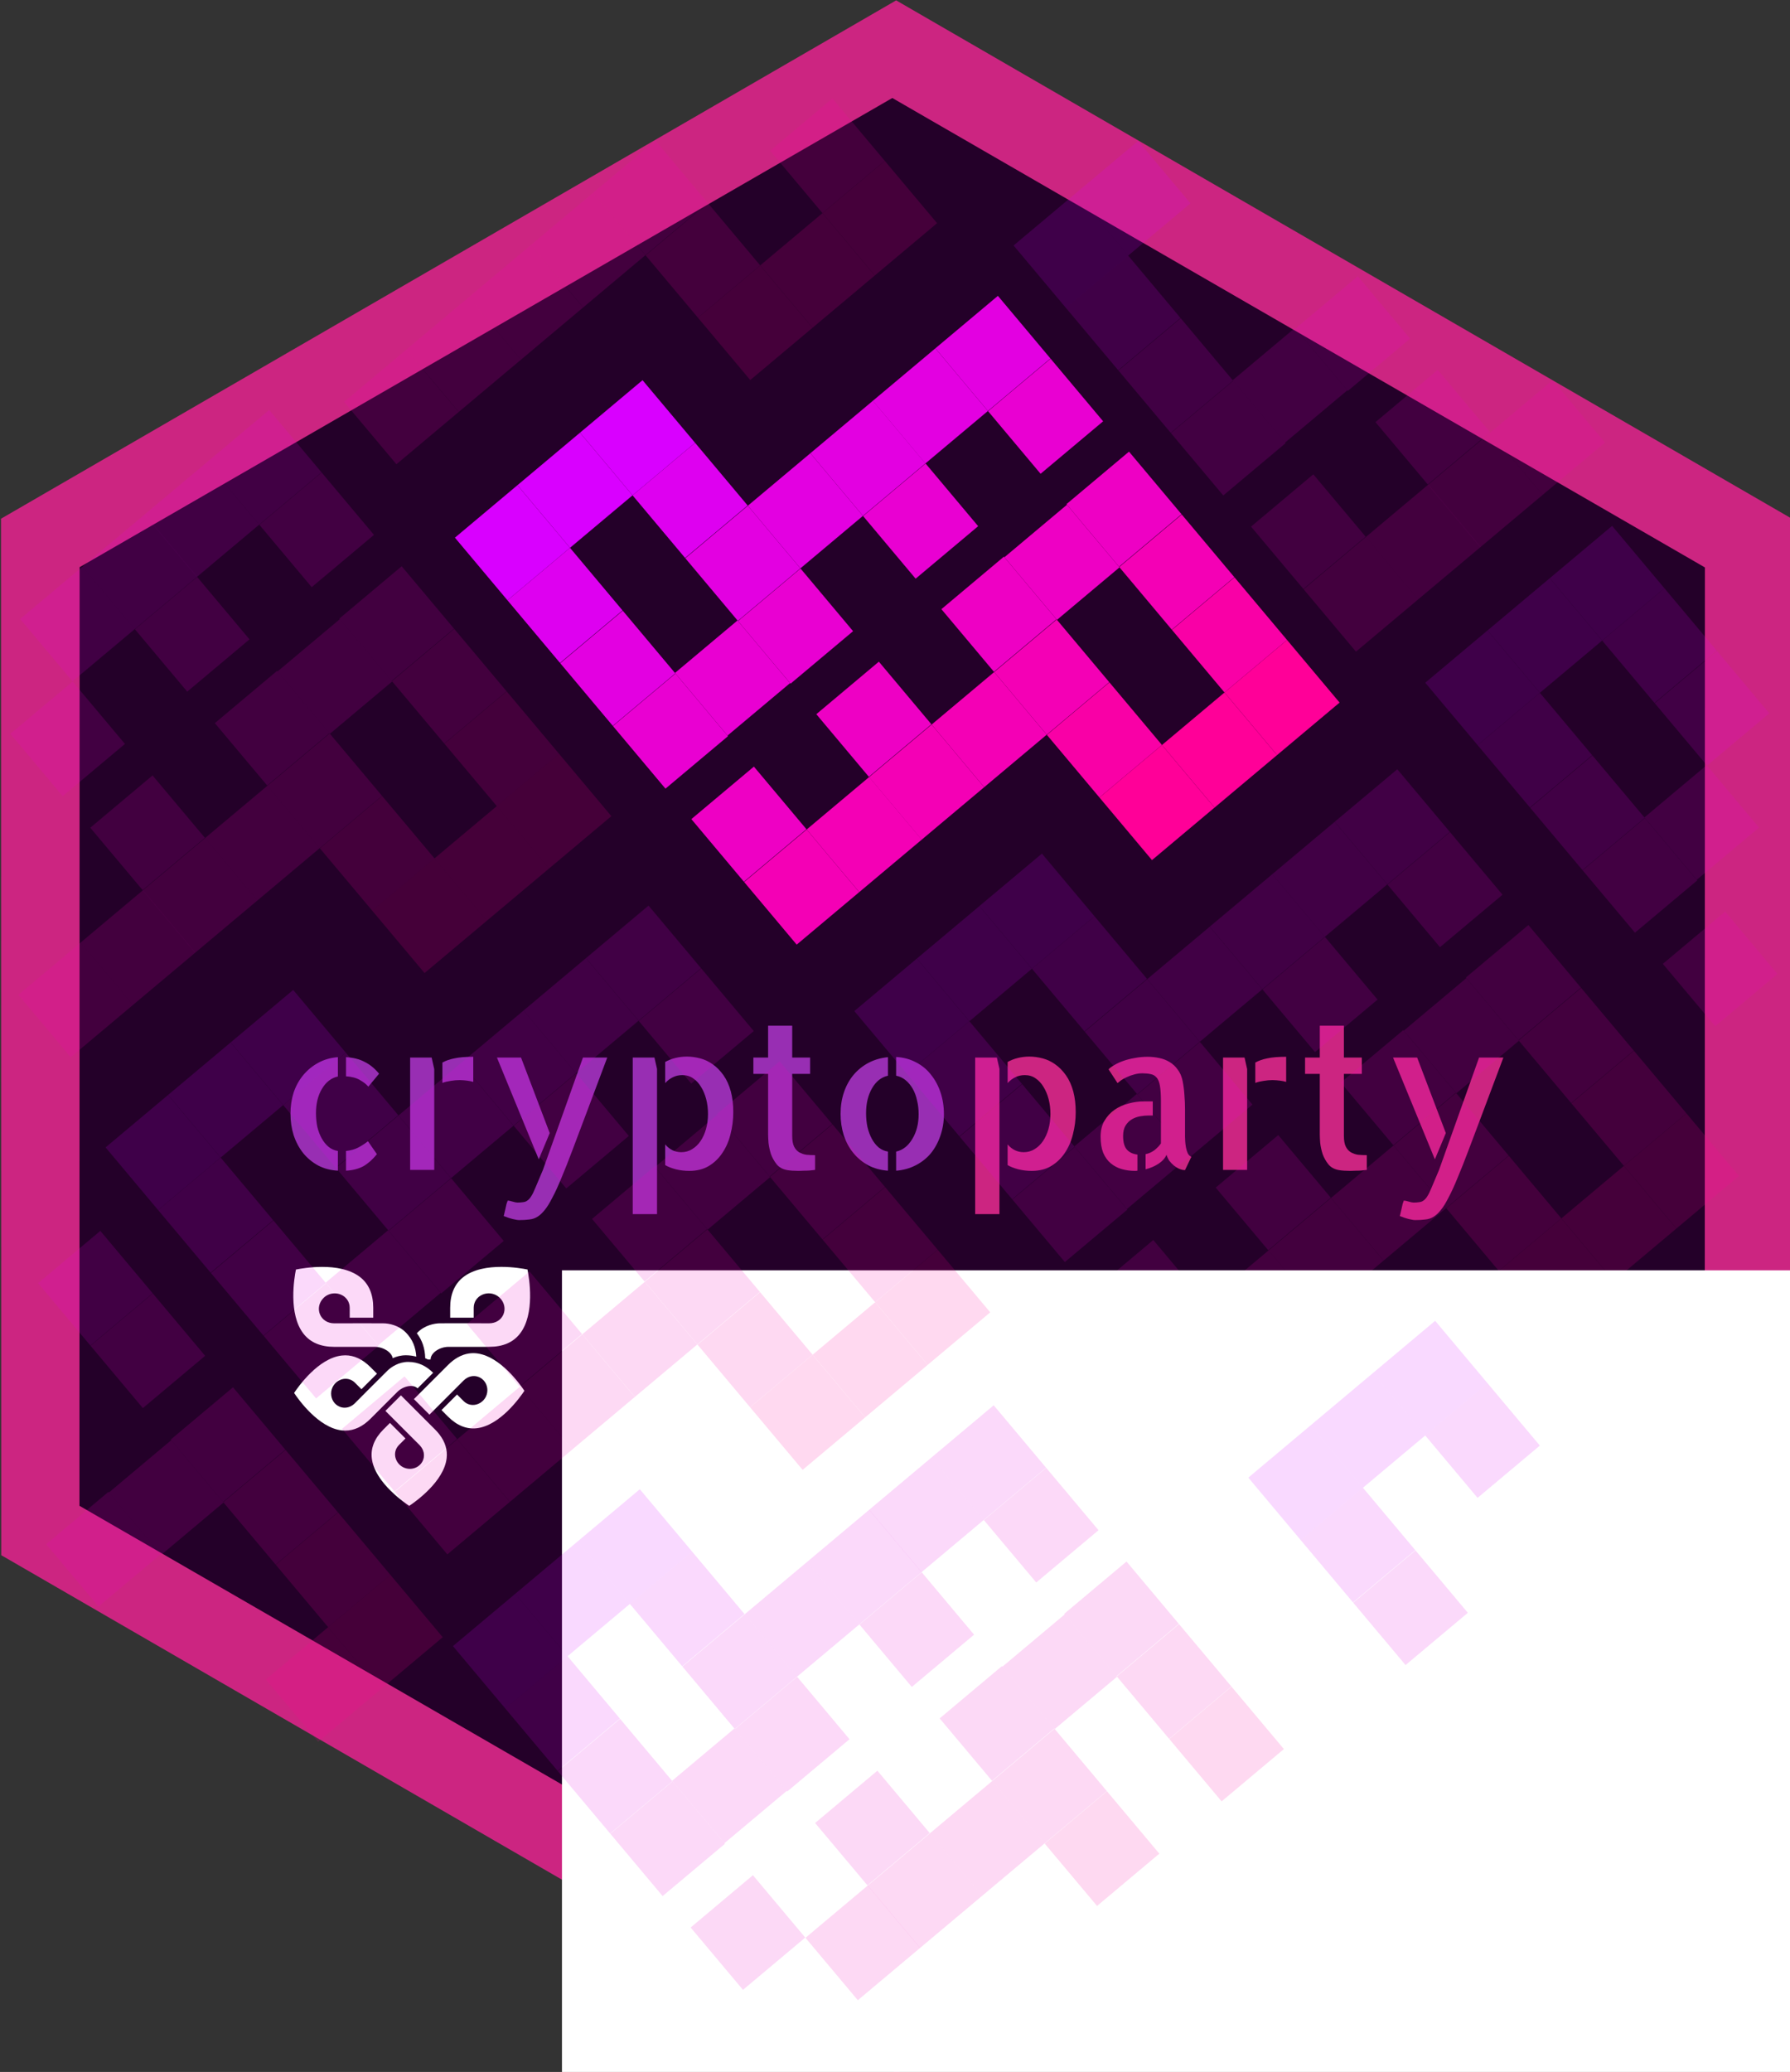 <?xml version="1.0" encoding="UTF-8" standalone="no"?>
<!-- Created with Inkscape (http://www.inkscape.org/) -->

<svg
   xmlns:osb="http://www.openswatchbook.org/uri/2009/osb"
   xmlns:dc="http://purl.org/dc/elements/1.1/"
   xmlns:cc="http://creativecommons.org/ns#"
   xmlns:rdf="http://www.w3.org/1999/02/22-rdf-syntax-ns#"
   xmlns:svg="http://www.w3.org/2000/svg"
   xmlns="http://www.w3.org/2000/svg"
   xmlns:sodipodi="http://sodipodi.sourceforge.net/DTD/sodipodi-0.dtd"
   xmlns:inkscape="http://www.inkscape.org/namespaces/inkscape"
   width="43.9mm"
   height="50.8mm"
   viewBox="0 0 43.9 50.8"
   version="1.1"
   id="svg8"
   sodipodi:docname="cryptopartyist.svg"
   inkscape:version="0.92.5 (2060ec1f9f, 2020-04-08)"
   inkscape:export-filename="/home/m3rcury/İndirilenler/hexbin/hexagons/cryptopartyist.png.png"
   inkscape:export-xdpi="104.72437"
   inkscape:export-ydpi="104.72437">
  <rect x="0" y="0" width="43.9" height="50.8" fill="#333333" stroke="none"/>
  <defs
     id="defs2">
    <linearGradient
       id="linearGradient4541"
       osb:paint="solid">
      <stop
         style="stop-color:#000000;stop-opacity:1;"
         offset="0"
         id="stop4539" />
    </linearGradient>
  </defs>
  <sodipodi:namedview
     id="base"
     pagecolor="#ffffff"
     bordercolor="#666666"
     borderopacity="1.0"
     inkscape:pageopacity="0"
     inkscape:pageshadow="2"
     inkscape:zoom="3.6203869"
     inkscape:cx="68.97432"
     inkscape:cy="55.648495"
     inkscape:document-units="mm"
     inkscape:current-layer="layer1"
     showgrid="false"
     units="in"
     inkscape:window-width="1920"
     inkscape:window-height="1031"
     inkscape:window-x="0"
     inkscape:window-y="25"
     inkscape:window-maximized="1"
     inkscape:snap-center="true"
     inkscape:snap-object-midpoints="true"
     inkscape:snap-page="true"
     inkscape:pagecheckerboard="true" />
  <metadata
     id="metadata5">
    <rdf:RDF>
      <cc:Work
         rdf:about="">
        <dc:format>image/svg+xml</dc:format>
        <dc:type
           rdf:resource="http://purl.org/dc/dcmitype/StillImage" />
        <dc:title></dc:title>
      </cc:Work>
    </rdf:RDF>
  </metadata>
  <g
     inkscape:groupmode="layer"
     id="layer2"
     inkscape:label="Layer 2">
    <g
       id="g1084">
      <path
         transform="matrix(0.427,-0.02,0.02,0.428,-49.328,-34.738)"
         inkscape:transform-center-y="-12.700002"
         inkscape:transform-center-x="21.95"
         d="m 210,180.054 -52.689,27.231 -49.927,-32.015 2.762,-59.245 52.689,-27.231 49.927,32.015 z"
         inkscape:randomized="0"
         inkscape:rounded="0"
         inkscape:flatsided="true"
         sodipodi:arg2="1.0937818"
         sodipodi:arg1="0.57018301"
         sodipodi:r2="51.363758"
         sodipodi:r1="59.309753"
         sodipodi:cy="148.03957"
         sodipodi:cx="160.07291"
         sodipodi:sides="6"
         id="path4596"
         style="fill:#cc2581;fill-opacity:1;stroke:none;stroke-width:4;stroke-miterlimit:4;stroke-dasharray:none;stroke-dashoffset:0;stroke-opacity:1"
         sodipodi:type="star" />
      <path
         transform="matrix(1.491,0.106,-0.106,1.491,73.291,-405.902)"
         inkscape:transform-center-y="-11.506028"
         inkscape:transform-center-x="19.929015"
         d="M 3.3868034e-8,297 -12.755,305.622 l -13.845,-6.735 -1.089,-15.357 12.755,-8.622 13.845,6.735 z"
         inkscape:randomized="0"
         inkscape:rounded="0"
         inkscape:flatsided="true"
         sodipodi:arg2="0.97637725"
         sodipodi:arg1="0.45277847"
         sodipodi:r2="13.333267"
         sodipodi:r1="15.395931"
         sodipodi:cy="290.2648"
         sodipodi:cx="-13.844562"
         sodipodi:sides="6"
         id="path5831"
         style="fill:#240029;fill-opacity:1;stroke:none;stroke-width:4;stroke-miterlimit:4;stroke-dasharray:none;stroke-dashoffset:0;stroke-opacity:1"
         sodipodi:type="star" />
    </g>
  </g>
  <g
     inkscape:groupmode="layer"
     id="layer3"
     inkscape:label="Layer 3" />
  <g
     inkscape:label="Layer 1"
     inkscape:groupmode="layer"
     id="layer1"
     transform="translate(0,-246.2)">
    <g
       style="display:inline"
       id="g4637"
       transform="matrix(0.044,0,0,0.044,8.935,251.836)">
      <rect
         transform="rotate(-40)"
         id="rect858"
         height="45.568"
         width="45.506"
         y="300.43"
         x="-26.053"
         style="fill:#e900d2;fill-opacity:1;stroke-width:0.265" />
      <rect
         transform="rotate(-40)"
         id="rect860"
         height="45.561"
         width="45.506"
         y="300.855"
         x="110.464"
         style="fill:#e900d2;fill-opacity:1;stroke-width:0.265" />
      <rect
         transform="rotate(-40)"
         id="rect862"
         height="45.561"
         width="45.506"
         y="300.855"
         x="19.453"
         style="fill:#e900d2;fill-opacity:1;stroke-width:0.265" />
      <rect
         transform="rotate(-40)"
         id="rect864"
         height="45.561"
         width="45.504"
         y="300.855"
         x="-71.559"
         style="fill:#e900d2;fill-opacity:1;stroke-width:0.265" />
      <rect
         transform="rotate(-40)"
         id="rect866"
         height="45.569"
         width="45.506"
         y="255.161"
         x="110.464"
         style="fill:#e300e1;fill-opacity:1;stroke-width:0.265" />
      <rect
         transform="rotate(-40)"
         id="rect868"
         height="45.569"
         width="45.506"
         y="255.161"
         x="64.959"
         style="fill:#e300e1;fill-opacity:1;stroke-width:0.265" />
      <rect
         transform="rotate(-40)"
         id="rect870"
         height="45.561"
         width="45.506"
         y="300.855"
         x="201.393"
         style="fill:#e900d2;fill-opacity:1;stroke-width:0.265" />
      <rect
         transform="rotate(-40)"
         id="rect872"
         height="45.569"
         width="45.506"
         y="255.161"
         x="201.393"
         style="fill:#e300e1;fill-opacity:1;stroke-width:0.265" />
      <rect
         transform="rotate(-40)"
         id="rect874"
         height="45.569"
         width="45.506"
         y="255.161"
         x="155.887"
         style="fill:#e300e1;fill-opacity:1;stroke-width:0.265" />
      <rect
         transform="rotate(-40)"
         id="rect876"
         height="45.569"
         width="45.506"
         y="255.161"
         x="19.453"
         style="fill:#e300e1;fill-opacity:1;stroke-width:0.265" />
      <rect
         transform="rotate(-40)"
         id="rect878"
         height="45.569"
         width="45.504"
         y="255.161"
         x="-71.559"
         style="fill:#e300e1;fill-opacity:1;stroke-width:0.265" />
      <rect
         transform="rotate(-40)"
         id="rect880"
         height="45.564"
         width="45.506"
         y="209.411"
         x="19.453"
         style="fill:#de00f0;fill-opacity:1;stroke-width:0.265" />
      <rect
         transform="rotate(-40)"
         id="rect882"
         height="45.564"
         width="45.504"
         y="209.411"
         x="-71.559"
         style="fill:#de00f0;fill-opacity:1;stroke-width:0.265" />
      <rect
         transform="rotate(-40)"
         id="rect884"
         height="45.568"
         width="45.506"
         y="163.845"
         x="19.453"
         style="fill:#d900ff;fill-opacity:1;stroke-width:0.265" />
      <rect
         transform="rotate(-40)"
         id="rect886"
         height="45.568"
         width="45.506"
         y="163.845"
         x="-26.053"
         style="fill:#d900ff;fill-opacity:1;stroke-width:0.265" />
      <rect
         transform="rotate(-40)"
         id="rect888"
         height="45.568"
         width="45.504"
         y="163.845"
         x="-71.559"
         style="fill:#d900ff;fill-opacity:1;stroke-width:0.265" />
      <rect
         transform="matrix(0.766,-0.643,-0.643,-0.766,0,0)"
         id="rect890"
         height="45.555"
         width="45.506"
         y="-414.622"
         x="155.97"
         style="fill:#ee00c4;fill-opacity:1;stroke-width:0.265" />
      <rect
         transform="matrix(0.766,-0.643,-0.643,-0.766,0,0)"
         id="rect892"
         height="45.552"
         width="45.512"
         y="-414.194"
         x="19.45"
         style="fill:#ee00c4;fill-opacity:1;stroke-width:0.265" />
      <rect
         transform="matrix(0.766,-0.643,-0.643,-0.766,0,0)"
         id="rect894"
         height="45.552"
         width="45.503"
         y="-414.194"
         x="110.468"
         style="fill:#ee00c4;fill-opacity:1;stroke-width:0.265" />
      <rect
         transform="matrix(0.766,-0.643,-0.643,-0.766,0,0)"
         id="rect896"
         height="45.552"
         width="45.506"
         y="-414.194"
         x="201.476"
         style="fill:#ee00c4;fill-opacity:1;stroke-width:0.265" />
      <rect
         transform="matrix(0.766,-0.643,-0.643,-0.766,0,0)"
         id="rect898"
         height="45.563"
         width="45.512"
         y="-459.953"
         x="19.45"
         style="fill:#f400b5;fill-opacity:1;stroke-width:0.265" />
      <rect
         transform="matrix(0.766,-0.643,-0.643,-0.766,0,0)"
         id="rect900"
         height="45.563"
         width="45.506"
         y="-459.953"
         x="64.962"
         style="fill:#f400b5;fill-opacity:1;stroke-width:0.265" />
      <rect
         transform="matrix(0.766,-0.643,-0.643,-0.766,0,0)"
         id="rect902"
         height="45.552"
         width="45.504"
         y="-414.194"
         x="-71.474"
         style="fill:#ee00c4;fill-opacity:1;stroke-width:0.265" />
      <rect
         transform="matrix(0.766,-0.643,-0.643,-0.766,0,0)"
         id="rect904"
         height="45.563"
         width="45.504"
         y="-459.953"
         x="-71.474"
         style="fill:#f400b5;fill-opacity:1;stroke-width:0.265" />
      <rect
         transform="matrix(0.766,-0.643,-0.643,-0.766,0,0)"
         id="rect906"
         height="45.563"
         width="45.518"
         y="-459.953"
         x="-25.972"
         style="fill:#f400b5;fill-opacity:1;stroke-width:0.265" />
      <rect
         transform="matrix(0.766,-0.643,-0.643,-0.766,0,0)"
         id="rect908"
         height="45.563"
         width="45.503"
         y="-459.953"
         x="110.468"
         style="fill:#f400b5;fill-opacity:1;stroke-width:0.265" />
      <rect
         transform="matrix(0.766,-0.643,-0.643,-0.766,0,0)"
         id="rect910"
         height="45.563"
         width="45.506"
         y="-459.953"
         x="201.476"
         style="fill:#f400b5;fill-opacity:1;stroke-width:0.265" />
      <rect
         transform="matrix(0.766,-0.643,-0.643,-0.766,0,0)"
         id="rect912"
         height="45.568"
         width="45.503"
         y="-505.645"
         x="110.468"
         style="fill:#f900a6;fill-opacity:1;stroke-width:0.265" />
      <rect
         transform="matrix(0.766,-0.643,-0.643,-0.766,0,0)"
         id="rect914"
         height="45.568"
         width="45.506"
         y="-505.645"
         x="201.476"
         style="fill:#f900a6;fill-opacity:1;stroke-width:0.265" />
      <rect
         transform="matrix(0.766,-0.643,-0.643,-0.766,0,0)"
         id="rect916"
         height="45.55"
         width="45.503"
         y="-551.195"
         x="110.468"
         style="fill:#ff0098;stroke-width:0.265" />
      <rect
         transform="matrix(0.766,-0.643,-0.643,-0.766,0,0)"
         id="rect918"
         height="45.55"
         width="45.506"
         y="-551.195"
         x="155.97"
         style="fill:#ff0098;stroke-width:0.265" />
      <rect
         transform="matrix(0.766,-0.643,-0.643,-0.766,0,0)"
         id="rect920"
         height="45.55"
         width="45.506"
         y="-551.195"
         x="201.476"
         style="fill:#ff0098;stroke-width:0.265" />
    </g>
    <g
       aria-label="cryptoparty
"
       transform="matrix(0.125,0,0,0.125,-15.92,137.604)"
       style="font-style:normal;font-weight:normal;font-size:40px;line-height:125%;font-family:sans-serif;letter-spacing:0px;word-spacing:0px;display:inline;fill:#000000;fill-opacity:1;stroke:none;stroke-width:1px;stroke-linecap:butt;stroke-linejoin:miter;stroke-opacity:1"
       id="flowRoot206-3">
      <path
         d="m 199.627,1081.907 q -0.586,-0.703 -1.641,-1.289 -1.016,-0.625 -2.734,-0.742 v -3.75 q 2.148,0.117 3.672,0.938 1.562,0.781 2.812,2.305 z m -4.375,12.617 q 1.406,-0.156 2.383,-0.664 1.016,-0.547 1.914,-1.25 l 1.758,2.539 q -1.211,1.523 -2.617,2.344 -1.406,0.781 -3.438,0.898 z m -10.898,-7.305 q 0,-2.227 0.625,-4.18 0.664,-1.953 1.914,-3.438 1.25,-1.484 2.93,-2.383 1.719,-0.938 3.828,-1.094 v 3.789 q -1.953,0.43 -3.125,2.422 -1.172,1.953 -1.172,4.766 0,1.445 0.273,2.734 0.312,1.25 0.859,2.227 0.547,0.977 1.328,1.641 0.82,0.664 1.836,0.82 v 3.867 q -2.148,-0.117 -3.867,-1.016 -1.719,-0.938 -2.93,-2.422 -1.211,-1.524 -1.875,-3.516 -0.625,-1.992 -0.625,-4.219 z"
         style="fill:#982eb3;fill-opacity:1"
         id="path2329"
         inkscape:connector-curvature="0" />
      <path
         d="m 212.049,1076.204 0.508,2.266 v 11.953 0.078 7.734 h -4.727 v -22.031 z m 2.109,0.977 q 0.977,-0.547 2.344,-0.82 1.367,-0.312 3.711,-0.312 v 4.922 q -1.094,-0.312 -2.656,-0.352 -0.859,0 -1.758,0.156 -0.859,0.117 -1.641,0.391 z"
         style="fill:#982eb3;fill-opacity:1"
         id="path2331"
         inkscape:connector-curvature="0" />
      <path
         d="m 246.502,1076.204 q -2.148,5.742 -3.828,10.195 -1.68,4.414 -2.93,7.773 -1.25,3.32 -2.227,5.625 -0.938,2.305 -1.758,3.828 -0.781,1.562 -1.484,2.422 -0.703,0.898 -1.445,1.367 -0.742,0.469 -1.641,0.547 -0.859,0.117 -1.992,0.117 -0.352,0 -0.82,-0.117 -0.469,-0.078 -0.938,-0.234 -0.43,-0.117 -0.781,-0.273 -0.352,-0.117 -0.469,-0.156 0.156,-0.703 0.312,-1.328 0.117,-0.547 0.234,-1.055 0.156,-0.469 0.234,-0.664 0.312,0 0.938,0.195 0.664,0.195 0.977,0.195 0.625,0 1.094,-0.078 0.508,-0.039 0.898,-0.351 0.391,-0.274 0.742,-0.859 0.352,-0.547 0.781,-1.602 l 1.484,-3.516 7.852,-22.031 z m -13.438,19.961 -8.203,-19.961 h 4.727 l 5.625,14.805 -0.547,1.328 z"
         style="fill:#982eb3;fill-opacity:1"
         id="path2333"
         inkscape:connector-curvature="0" />
      <path
         d="m 255.76,1076.204 0.508,2.227 v 28.477 h -4.766 v -30.703 z m 15,6.68 q 0.469,1.797 0.469,4.024 0,2.227 -0.547,4.336 -0.508,2.07 -1.602,3.672 -1.055,1.602 -2.695,2.578 -1.602,0.938 -3.789,0.938 -1.367,0 -2.617,-0.312 -1.211,-0.312 -2.109,-0.82 v -4.062 q 1.289,1.523 3.164,1.523 1.172,0 2.109,-0.586 0.977,-0.586 1.641,-1.562 0.703,-1.016 1.094,-2.383 0.391,-1.406 0.391,-2.969 0,-1.523 -0.352,-2.891 -0.352,-1.367 -1.016,-2.422 -0.625,-1.055 -1.562,-1.68 -0.898,-0.625 -2.109,-0.625 -1.016,0 -1.875,0.43 -0.82,0.391 -1.484,1.133 v -4.141 q 0.898,-0.508 1.992,-0.781 1.094,-0.274 2.266,-0.274 1.289,0 2.617,0.352 1.328,0.352 2.461,1.172 1.172,0.82 2.109,2.148 0.938,1.328 1.445,3.203 z"
         style="fill:#982eb3;fill-opacity:1"
         id="path2335"
         inkscape:connector-curvature="0" />
      <path
         d="m 282.791,1091.555 q 0,1.328 0.352,2.07 0.352,0.742 0.977,1.133 0.664,0.391 1.445,0.508 0.82,0.078 1.719,0.078 v 2.891 q -0.508,0.078 -1.016,0.117 -0.43,0.039 -1.055,0.039 -0.586,0.039 -1.172,0.039 -0.586,0 -1.211,-0.039 -0.586,-0.039 -1.016,-0.117 -1.328,-0.234 -2.07,-1.133 -0.742,-0.938 -1.133,-2.031 -0.352,-1.133 -0.469,-2.188 -0.078,-1.055 -0.078,-1.641 v -11.875 h -2.891 v -3.203 h 2.891 v -6.25 h 4.727 v 6.25 h 3.516 v 3.203 h -3.516 z"
         style="fill:#982eb3;fill-opacity:1"
         id="path2337"
         inkscape:connector-curvature="0" />
      <path
         d="m 303.182,1076.087 q 2.148,0.117 3.906,1.055 1.758,0.898 2.93,2.422 1.211,1.484 1.875,3.477 0.664,1.992 0.664,4.258 0,2.266 -0.703,4.258 -0.664,1.953 -1.875,3.438 -1.211,1.445 -2.969,2.344 -1.758,0.898 -3.828,1.055 v -3.75 q 1.953,-0.43 3.164,-2.461 1.25,-2.031 1.25,-4.883 0,-1.445 -0.312,-2.695 -0.273,-1.289 -0.859,-2.305 -0.586,-1.016 -1.406,-1.68 -0.82,-0.664 -1.836,-0.859 z m -10.898,11.133 q 0,-2.266 0.664,-4.219 0.664,-1.953 1.875,-3.398 1.25,-1.484 2.969,-2.383 1.719,-0.898 3.789,-1.094 v 3.633 q -1.953,0.43 -3.125,2.461 -1.172,2.031 -1.172,4.883 0,1.445 0.273,2.734 0.312,1.289 0.859,2.305 0.547,1.016 1.328,1.68 0.82,0.664 1.836,0.82 v 3.75 q -2.148,-0.156 -3.867,-1.055 -1.719,-0.938 -2.93,-2.422 -1.211,-1.484 -1.875,-3.477 -0.625,-1.992 -0.625,-4.219 z"
         style="fill:#982eb3;fill-opacity:1"
         id="path2339"
         inkscape:connector-curvature="0" />
      <path
         d="m 322.947,1076.204 0.508,2.227 v 28.477 h -4.766 v -30.703 z m 15,6.68 q 0.469,1.797 0.469,4.024 0,2.227 -0.547,4.336 -0.508,2.07 -1.602,3.672 -1.055,1.602 -2.695,2.578 -1.602,0.938 -3.789,0.938 -1.367,0 -2.617,-0.312 -1.211,-0.312 -2.109,-0.82 v -4.062 q 1.289,1.523 3.164,1.523 1.172,0 2.109,-0.586 0.977,-0.586 1.641,-1.562 0.703,-1.016 1.094,-2.383 0.391,-1.406 0.391,-2.969 0,-1.523 -0.352,-2.891 -0.352,-1.367 -1.016,-2.422 -0.625,-1.055 -1.562,-1.68 -0.898,-0.625 -2.109,-0.625 -1.016,0 -1.875,0.43 -0.82,0.391 -1.484,1.133 v -4.141 q 0.898,-0.508 1.992,-0.781 1.094,-0.274 2.266,-0.274 1.289,0 2.617,0.352 1.328,0.352 2.461,1.172 1.172,0.82 2.109,2.148 0.938,1.328 1.445,3.203 z"
         style="fill:#cc2581;fill-opacity:1"
         id="path2341"
         inkscape:connector-curvature="0" />
      <path
         d="m 347.713,1091.594 q 0,1.758 0.703,2.617 0.742,0.859 2.109,1.016 v 3.164 q -0.156,0.039 -0.508,0.039 -1.328,0 -2.578,-0.351 -1.211,-0.352 -2.148,-1.133 -0.938,-0.781 -1.484,-2.07 -0.508,-1.289 -0.508,-3.164 0,-1.797 0.742,-3.086 0.781,-1.328 1.953,-2.148 1.211,-0.859 2.734,-1.25 1.523,-0.43 3.086,-0.43 h 1.719 v 2.773 h -0.859 q -0.781,0 -1.641,0.156 -0.859,0.156 -1.602,0.586 -0.742,0.43 -1.25,1.25 -0.469,0.781 -0.469,2.031 z m 12.148,0.117 q 0,0.312 0.039,0.938 0.039,0.586 0.156,1.211 0.117,0.625 0.352,1.133 0.273,0.508 0.703,0.664 l -1.25,2.617 q -0.508,0 -1.094,-0.234 -0.547,-0.234 -1.094,-0.664 -0.508,-0.43 -0.898,-0.938 -0.352,-0.547 -0.547,-1.172 -0.391,0.977 -1.562,1.758 -1.133,0.742 -2.539,1.094 v -2.969 q 0.938,-0.195 1.68,-0.742 0.781,-0.586 1.328,-1.367 v -8.242 q 0,-1.914 -0.195,-3.047 -0.195,-1.133 -0.664,-1.641 -0.469,-0.547 -1.172,-0.664 -0.664,-0.156 -1.602,-0.156 -0.859,0 -1.641,0.234 -0.742,0.195 -1.406,0.508 -0.625,0.273 -1.133,0.625 -0.469,0.351 -0.703,0.547 l -1.758,-2.695 q 0.391,-0.43 1.172,-0.859 0.781,-0.469 1.797,-0.82 1.016,-0.352 2.188,-0.547 1.211,-0.234 2.5,-0.234 1.172,0 2.266,0.234 1.133,0.234 2.031,0.781 0.938,0.547 1.602,1.484 0.703,0.898 0.977,2.266 0.273,1.367 0.352,2.773 0.117,1.367 0.117,2.734 v 5.078 z"
         style="fill:#cc2581;fill-opacity:1"
         id="path2343"
         inkscape:connector-curvature="0" />
      <path
         d="m 371.541,1076.204 0.508,2.266 v 11.953 0.078 7.734 h -4.727 v -22.031 z m 2.109,0.977 q 0.977,-0.547 2.344,-0.82 1.367,-0.312 3.711,-0.312 v 4.922 q -1.094,-0.312 -2.656,-0.352 -0.859,0 -1.758,0.156 -0.859,0.117 -1.641,0.391 z"
         style="fill:#cc2581;fill-opacity:1"
         id="path2345"
         inkscape:connector-curvature="0" />
      <path
         d="m 391.033,1091.555 q 0,1.328 0.352,2.07 0.352,0.742 0.977,1.133 0.664,0.391 1.445,0.508 0.82,0.078 1.719,0.078 v 2.891 q -0.508,0.078 -1.016,0.117 -0.43,0.039 -1.055,0.039 -0.586,0.039 -1.172,0.039 -0.586,0 -1.211,-0.039 -0.586,-0.039 -1.016,-0.117 -1.328,-0.234 -2.07,-1.133 -0.742,-0.938 -1.133,-2.031 -0.352,-1.133 -0.469,-2.188 -0.078,-1.055 -0.078,-1.641 v -11.875 h -2.891 v -3.203 h 2.891 v -6.25 h 4.727 v 6.25 h 3.516 v 3.203 h -3.516 z"
         style="fill:#cc2581;fill-opacity:1"
         id="path2347"
         inkscape:connector-curvature="0" />
      <path
         d="m 422.322,1076.204 q -2.148,5.742 -3.828,10.195 -1.68,4.414 -2.93,7.773 -1.25,3.32 -2.227,5.625 -0.938,2.305 -1.758,3.828 -0.781,1.562 -1.484,2.422 -0.703,0.898 -1.445,1.367 -0.742,0.469 -1.641,0.547 -0.859,0.117 -1.992,0.117 -0.352,0 -0.82,-0.117 -0.469,-0.078 -0.938,-0.234 -0.43,-0.117 -0.781,-0.273 -0.352,-0.117 -0.469,-0.156 0.156,-0.703 0.312,-1.328 0.117,-0.547 0.234,-1.055 0.156,-0.469 0.234,-0.664 0.312,0 0.938,0.195 0.664,0.195 0.977,0.195 0.625,0 1.094,-0.078 0.508,-0.039 0.898,-0.351 0.391,-0.274 0.742,-0.859 0.352,-0.547 0.781,-1.602 l 1.484,-3.516 7.852,-22.031 z m -13.438,19.961 -8.203,-19.961 h 4.727 l 5.625,14.805 -0.547,1.328 z"
         style="fill:#cc2581;fill-opacity:1"
         id="path2349"
         inkscape:connector-curvature="0" />
    </g>
    <g
       style="display:inline;opacity:0.15"
       id="g4637-6"
       transform="matrix(0.044,0,0,0.044,18.73,263.443)">
      <rect
         transform="rotate(-40)"
         id="rect858-1"
         height="45.568"
         width="45.506"
         y="300.43"
         x="-26.053"
         style="fill:#e900d2;fill-opacity:1;stroke-width:0.265" />
      <rect
         transform="rotate(-40)"
         id="rect860-8"
         height="45.561"
         width="45.506"
         y="300.855"
         x="110.464"
         style="fill:#e900d2;fill-opacity:1;stroke-width:0.265" />
      <rect
         transform="rotate(-40)"
         id="rect862-7"
         height="45.561"
         width="45.506"
         y="300.855"
         x="19.453"
         style="fill:#e900d2;fill-opacity:1;stroke-width:0.265" />
      <rect
         transform="rotate(-40)"
         id="rect864-9"
         height="45.561"
         width="45.504"
         y="300.855"
         x="-71.559"
         style="fill:#e900d2;fill-opacity:1;stroke-width:0.265" />
      <rect
         transform="rotate(-40)"
         id="rect866-2"
         height="45.569"
         width="45.506"
         y="255.161"
         x="110.464"
         style="fill:#e300e1;fill-opacity:1;stroke-width:0.265" />
      <rect
         transform="rotate(-40)"
         id="rect868-0"
         height="45.569"
         width="45.506"
         y="255.161"
         x="64.959"
         style="fill:#e300e1;fill-opacity:1;stroke-width:0.265" />
      <rect
         transform="rotate(-40)"
         id="rect870-2"
         height="45.561"
         width="45.506"
         y="300.855"
         x="201.393"
         style="fill:#e900d2;fill-opacity:1;stroke-width:0.265" />
      <rect
         transform="rotate(-40)"
         id="rect872-3"
         height="45.569"
         width="45.506"
         y="255.161"
         x="201.393"
         style="fill:#e300e1;fill-opacity:1;stroke-width:0.265" />
      <rect
         transform="rotate(-40)"
         id="rect874-7"
         height="45.569"
         width="45.506"
         y="255.161"
         x="155.887"
         style="fill:#e300e1;fill-opacity:1;stroke-width:0.265" />
      <rect
         transform="rotate(-40)"
         id="rect876-5"
         height="45.569"
         width="45.506"
         y="255.161"
         x="19.453"
         style="fill:#e300e1;fill-opacity:1;stroke-width:0.265" />
      <rect
         transform="rotate(-40)"
         id="rect878-9"
         height="45.569"
         width="45.504"
         y="255.161"
         x="-71.559"
         style="fill:#e300e1;fill-opacity:1;stroke-width:0.265" />
      <rect
         transform="rotate(-40)"
         id="rect880-2"
         height="45.564"
         width="45.506"
         y="209.411"
         x="19.453"
         style="fill:#de00f0;fill-opacity:1;stroke-width:0.265" />
      <rect
         transform="rotate(-40)"
         id="rect882-2"
         height="45.564"
         width="45.504"
         y="209.411"
         x="-71.559"
         style="fill:#de00f0;fill-opacity:1;stroke-width:0.265" />
      <rect
         transform="rotate(-40)"
         id="rect884-8"
         height="45.568"
         width="45.506"
         y="163.845"
         x="19.453"
         style="fill:#d900ff;fill-opacity:1;stroke-width:0.265" />
      <rect
         transform="rotate(-40)"
         id="rect886-9"
         height="45.568"
         width="45.506"
         y="163.845"
         x="-26.053"
         style="fill:#d900ff;fill-opacity:1;stroke-width:0.265" />
      <rect
         transform="rotate(-40)"
         id="rect888-7"
         height="45.568"
         width="45.504"
         y="163.845"
         x="-71.559"
         style="fill:#d900ff;fill-opacity:1;stroke-width:0.265" />
      <rect
         transform="matrix(0.766,-0.643,-0.643,-0.766,0,0)"
         id="rect890-3"
         height="45.555"
         width="45.506"
         y="-414.622"
         x="155.97"
         style="fill:#ee00c4;fill-opacity:1;stroke-width:0.265" />
      <rect
         transform="matrix(0.766,-0.643,-0.643,-0.766,0,0)"
         id="rect892-6"
         height="45.552"
         width="45.512"
         y="-414.194"
         x="19.45"
         style="fill:#ee00c4;fill-opacity:1;stroke-width:0.265" />
      <rect
         transform="matrix(0.766,-0.643,-0.643,-0.766,0,0)"
         id="rect894-1"
         height="45.552"
         width="45.503"
         y="-414.194"
         x="110.468"
         style="fill:#ee00c4;fill-opacity:1;stroke-width:0.265" />
      <rect
         transform="matrix(0.766,-0.643,-0.643,-0.766,0,0)"
         id="rect896-2"
         height="45.552"
         width="45.506"
         y="-414.194"
         x="201.476"
         style="fill:#ee00c4;fill-opacity:1;stroke-width:0.265" />
      <rect
         transform="matrix(0.766,-0.643,-0.643,-0.766,0,0)"
         id="rect898-9"
         height="45.563"
         width="45.512"
         y="-459.953"
         x="19.45"
         style="fill:#f400b5;fill-opacity:1;stroke-width:0.265" />
      <rect
         transform="matrix(0.766,-0.643,-0.643,-0.766,0,0)"
         id="rect900-3"
         height="45.563"
         width="45.506"
         y="-459.953"
         x="64.962"
         style="fill:#f400b5;fill-opacity:1;stroke-width:0.265" />
      <rect
         transform="matrix(0.766,-0.643,-0.643,-0.766,0,0)"
         id="rect902-1"
         height="45.552"
         width="45.504"
         y="-414.194"
         x="-71.474"
         style="fill:#ee00c4;fill-opacity:1;stroke-width:0.265" />
      <rect
         transform="matrix(0.766,-0.643,-0.643,-0.766,0,0)"
         id="rect904-9"
         height="45.563"
         width="45.504"
         y="-459.953"
         x="-71.474"
         style="fill:#f400b5;fill-opacity:1;stroke-width:0.265" />
      <rect
         transform="matrix(0.766,-0.643,-0.643,-0.766,0,0)"
         id="rect906-4"
         height="45.563"
         width="45.518"
         y="-459.953"
         x="-25.972"
         style="fill:#f400b5;fill-opacity:1;stroke-width:0.265" />
      <rect
         transform="matrix(0.766,-0.643,-0.643,-0.766,0,0)"
         id="rect908-7"
         height="45.563"
         width="45.503"
         y="-459.953"
         x="110.468"
         style="fill:#f400b5;fill-opacity:1;stroke-width:0.265" />
      <rect
         transform="matrix(0.766,-0.643,-0.643,-0.766,0,0)"
         id="rect910-8"
         height="45.563"
         width="45.506"
         y="-459.953"
         x="201.476"
         style="fill:#f400b5;fill-opacity:1;stroke-width:0.265" />
      <rect
         transform="matrix(0.766,-0.643,-0.643,-0.766,0,0)"
         id="rect912-4"
         height="45.568"
         width="45.503"
         y="-505.645"
         x="110.468"
         style="fill:#f900a6;fill-opacity:1;stroke-width:0.265" />
      <rect
         transform="matrix(0.766,-0.643,-0.643,-0.766,0,0)"
         id="rect914-5"
         height="45.568"
         width="45.506"
         y="-505.645"
         x="201.476"
         style="fill:#f900a6;fill-opacity:1;stroke-width:0.265" />
      <rect
         transform="matrix(0.766,-0.643,-0.643,-0.766,0,0)"
         id="rect916-0"
         height="45.55"
         width="45.503"
         y="-551.195"
         x="110.468"
         style="fill:#ff0098;stroke-width:0.265" />
      <rect
         transform="matrix(0.766,-0.643,-0.643,-0.766,0,0)"
         id="rect918-3"
         height="45.55"
         width="45.506"
         y="-551.195"
         x="155.97"
         style="fill:#ff0098;stroke-width:0.265" />
      <rect
         transform="matrix(0.766,-0.643,-0.643,-0.766,0,0)"
         id="rect920-6"
         height="45.55"
         width="45.506"
         y="-551.195"
         x="201.476"
         style="fill:#ff0098;stroke-width:0.265" />
    </g>
    <rect
       style="opacity:0.15;fill:#e900d2;fill-opacity:1;stroke-width:0.012"
       x="-156.095"
       y="242.018"
       width="1.994"
       height="1.997"
       id="rect858-1-0"
       transform="rotate(-40)" />
    <rect
       style="opacity:0.15;fill:#e900d2;fill-opacity:1;stroke-width:0.012"
       x="-150.112"
       y="242.036"
       width="1.994"
       height="1.997"
       id="rect860-8-6"
       transform="rotate(-40)" />
    <rect
       style="opacity:0.15;fill:#e900d2;fill-opacity:1;stroke-width:0.012"
       x="-154.101"
       y="242.036"
       width="1.994"
       height="1.997"
       id="rect862-7-3"
       transform="rotate(-40)" />
    <rect
       style="opacity:0.15;fill:#e900d2;fill-opacity:1;stroke-width:0.012"
       x="-158.089"
       y="242.036"
       width="1.994"
       height="1.997"
       id="rect864-9-2"
       transform="rotate(-40)" />
    <rect
       style="opacity:0.15;fill:#e300e1;fill-opacity:1;stroke-width:0.012"
       x="-150.112"
       y="240.034"
       width="1.994"
       height="1.997"
       id="rect866-2-0"
       transform="rotate(-40)" />
    <rect
       style="opacity:0.15;fill:#e300e1;fill-opacity:1;stroke-width:0.012"
       x="-152.106"
       y="240.034"
       width="1.994"
       height="1.997"
       id="rect868-0-6"
       transform="rotate(-40)" />
    <rect
       style="opacity:0.15;fill:#e300e1;fill-opacity:1;stroke-width:0.012"
       x="-148.122"
       y="240.034"
       width="1.994"
       height="1.997"
       id="rect874-7-5"
       transform="rotate(-40)" />
    <rect
       style="opacity:0.15;fill:#e300e1;fill-opacity:1;stroke-width:0.012"
       x="-154.101"
       y="240.034"
       width="1.994"
       height="1.997"
       id="rect876-5-4"
       transform="rotate(-40)" />
    <g
       id="g1329"
       transform="translate(0.032)">
      <g
         style="display:inline;fill:#ffffff"
         inkscape:label="Layer 1"
         id="layer1-6"
         transform="matrix(0.018,0,0,0.018,11.413,278.57)">
        <g
           id="layer1-3"
           transform="matrix(2.528,0,0,2.528,-342.976,-120.249)"
           style="fill:#ffffff">
          <g
             id="g788"
             transform="matrix(2.514,0,0,2.514,-180.915,-275.773)"
             style="fill:#ffffff">
            <g
               style="fill:#ffffff"
               transform="matrix(0.353,0,0,-0.353,117.616,137.024)"
               id="g281">
              <path
                 id="path283"
                 style="fill:#ffffff;fill-opacity:1;fill-rule:nonzero;stroke:none"
                 d="m 0,0 h 1.633 c 0,3.981 5.414,7.684 10.944,7.684 h 24.678 c 8.188,0 14.435,2.653 18.565,7.887 9.432,11.947 5.688,34.015 4.671,39.061 -2.408,0.487 -8.691,1.597 -15.903,1.597 -7.894,0 -16.901,-1.33 -23.153,-6.262 -5.237,-4.131 -7.893,-10.38 -7.893,-18.571 v -6 h 14.286 v 6 c 0,3.566 2.07,6.639 5.404,8.021 1.211,0.501 2.478,0.745 3.732,0.745 2.507,0 4.959,-0.976 6.802,-2.819 2.681,-2.681 3.516,-6.582 2.126,-9.937 -1.389,-3.354 -4.7,-5.436 -8.637,-5.437 0,0 -9.176,0.031 -18.047,0.031 C 14.819,22 10.504,21.992 7.412,21.97 3.95,21.944 -1.852,20.809 -6.158,16.501 -6.349,16.312 -6.526,16.117 -6.707,15.924 -3.431,11.694 -1.76,6.705 -1.625,0.78 -1.076,0.545 -0.535,0.282 0,0"
                 inkscape:connector-curvature="0" />
            </g>
            <g
               style="fill:#ffffff"
               transform="matrix(0.353,0,0,-0.353,113.379,137.543)"
               id="g285">
              <path
                 id="path287"
                 style="fill:#ffffff;fill-opacity:1;fill-rule:nonzero;stroke:none"
                 d="m 0,0 h -0.004 c -5.693,0 -10.278,-3.083 -12.582,-5.354 -6.219,-6.128 -19.723,-19.723 -19.723,-19.723 -1.782,-1.782 -4.015,-2.724 -6.252,-2.724 -1.03,0 -2.06,0.199 -3.048,0.609 -3.137,1.298 -5.163,4.428 -5.162,7.972 -10e-4,3.654 2.194,6.925 5.59,8.332 1.053,0.436 2.139,0.649 3.205,0.649 2.089,0 4.107,-0.818 5.667,-2.378 l 3.965,-3.965 9.442,9.441 -3.965,3.965 C -27.643,1.6 -32.785,4.01 -38.18,4.01 c -0.721,0 -1.446,-0.043 -2.176,-0.129 -14.146,-1.67 -26.236,-18.72 -28.895,-22.728 2.662,-4.007 14.772,-21.066 28.9,-22.729 0.728,-0.085 1.453,-0.128 2.171,-0.128 5.396,0 10.536,2.41 15.312,7.185 l 16.308,16.31 c 2.294,2.293 5.521,3.593 8.256,3.593 1.624,0 3.075,-0.458 4.056,-1.439 0,0 5.118,5.119 9.44,9.441 C 11.089,-2.511 6.19,0 0,0"
                 inkscape:connector-curvature="0" />
            </g>
            <g
               style="fill:#ffffff"
               transform="matrix(0.353,0,0,-0.353,126.378,135.741)"
               id="g289">
              <path
                 id="path291"
                 style="fill:#ffffff;fill-opacity:1;fill-rule:nonzero;stroke:none"
                 d="m 0,0 c -4.407,-0.677 -8.628,-3.005 -12.595,-6.973 l -20.711,-20.71 9.441,-9.44 20.711,20.71 c 2.602,2.603 6.166,3.413 9.301,2.116 3.136,-1.3 5.162,-4.429 5.163,-7.973 0,-3.654 -2.195,-6.924 -5.593,-8.331 -3.114,-1.291 -6.515,-0.628 -8.871,1.728 l -3.965,3.966 -9.441,-9.441 3.965,-3.965 c 5.413,-5.413 11.298,-7.789 17.49,-7.058 14.143,1.669 26.234,18.722 28.894,22.728 C 31.161,-18.69 19.338,-2.043 5.454,0 5.266,0.028 5.078,0.063 4.889,0.086 3.235,0.281 1.605,0.247 0,0"
                 inkscape:connector-curvature="0" />
            </g>
            <g
               style="fill:#ffffff"
               transform="matrix(0.353,0,0,-0.353,119.145,152.02)"
               id="g293">
              <path
                 id="path295"
                 style="fill:#ffffff;fill-opacity:1;fill-rule:nonzero;stroke:none"
                 d="m 0,0 -20.711,20.71 -9.441,-9.441 20.71,-20.71 c 0.163,-0.163 0.318,-0.329 0.466,-0.499 0.298,-0.34 0.567,-0.693 0.807,-1.057 0.24,-0.365 0.451,-0.74 0.633,-1.123 0.091,-0.192 0.174,-0.386 0.25,-0.581 0.151,-0.391 0.273,-0.789 0.365,-1.191 0.045,-0.201 0.083,-0.403 0.113,-0.606 0.062,-0.406 0.092,-0.814 0.09,-1.222 -0.001,-0.408 -0.034,-0.817 -0.098,-1.223 -0.098,-0.608 -0.267,-1.211 -0.51,-1.799 -0.081,-0.196 -0.17,-0.387 -0.265,-0.574 -0.475,-0.936 -1.122,-1.758 -1.894,-2.438 -0.31,-0.271 -0.639,-0.521 -0.986,-0.746 -0.52,-0.336 -1.081,-0.619 -1.671,-0.839 -0.982,-0.368 -2.049,-0.566 -3.157,-0.566 -2.969,0.001 -5.684,1.449 -7.353,3.814 -0.386,0.546 -0.715,1.141 -0.979,1.778 -0.483,1.167 -0.692,2.374 -0.641,3.551 l 0.003,0.048 c 0.048,0.966 0.271,1.912 0.663,2.798 0.079,0.18 0.166,0.358 0.258,0.533 0.373,0.698 0.857,1.353 1.447,1.942 l 3.965,3.965 -9.44,9.44 -3.966,-3.965 c -5.414,-5.413 -7.788,-11.297 -7.058,-17.489 0.104,-0.884 0.268,-1.76 0.486,-2.626 0.218,-0.866 0.488,-1.722 0.806,-2.567 0.316,-0.845 0.679,-1.678 1.082,-2.498 0.201,-0.41 0.412,-0.816 0.631,-1.219 0.305,-0.558 0.632,-1.106 0.969,-1.65 0.393,-0.634 0.8,-1.261 1.23,-1.873 0.265,-0.38 0.538,-0.755 0.815,-1.125 0.556,-0.742 1.133,-1.465 1.726,-2.169 0.592,-0.703 1.199,-1.387 1.814,-2.05 0.615,-0.662 1.238,-1.303 1.863,-1.921 0.937,-0.926 1.875,-1.8 2.793,-2.615 0.448,-0.396 0.886,-0.774 1.32,-1.141 2.243,-1.903 4.284,-3.422 5.746,-4.45 0.581,-0.409 1.071,-0.741 1.447,-0.991 0.375,0.25 0.865,0.583 1.447,0.992 1.163,0.819 2.692,1.946 4.398,3.332 0.284,0.23 0.573,0.469 0.867,0.714 1.173,0.98 2.411,2.072 3.659,3.26 2.496,2.377 5.03,5.141 7.156,8.176 0.533,0.759 1.039,1.535 1.512,2.326 1.897,3.163 3.275,6.569 3.69,10.102 0.591,5.028 -0.865,9.854 -4.334,14.39 C 1.922,-2.046 1.015,-1.015 0,0"
                 inkscape:connector-curvature="0" />
            </g>
            <g
               style="fill:#ffffff"
               transform="matrix(0.353,0,0,-0.353,112.854,131.203)"
               id="g297">
              <path
                 id="path299"
                 style="fill:#ffffff;fill-opacity:1;fill-rule:nonzero;stroke:none"
                 d="m 0,0 c -4.307,4.307 -10.108,5.443 -13.57,5.468 -3.092,0.023 -7.407,0.031 -11.796,0.031 -8.871,0 -18.047,-0.032 -18.047,-0.032 -3.938,0.001 -7.248,2.084 -8.637,5.437 -1.39,3.356 -0.555,7.257 2.126,9.937 1.843,1.844 4.295,2.82 6.802,2.82 1.253,0 2.52,-0.244 3.731,-0.746 3.334,-1.381 5.405,-4.454 5.405,-8.02 v -6 H -19.7 v 6 c 0,8.191 -2.656,14.44 -7.893,18.57 -6.254,4.933 -15.259,6.263 -23.153,6.263 -7.211,0 -13.495,-1.11 -15.903,-1.597 -1.017,-5.046 -4.761,-27.114 4.67,-39.061 4.13,-5.235 10.377,-7.887 18.566,-7.887 h 24.678 c 5.151,0 10.196,-3.213 10.864,-6.871 2.231,1 4.931,1.763 8.012,1.763 2.202,0 4.296,-0.283 6.297,-0.841 C 6.122,-9.246 4.245,-4.243 0,0"
                 inkscape:connector-curvature="0" />
            </g>
          </g>
        </g>
        <flowRoot
           xml:space="preserve"
           id="flowRoot2745"
           style="font-style:normal;font-weight:normal;font-size:40px;line-height:125%;font-family:sans-serif;letter-spacing:0px;word-spacing:0px;fill:#ffffff;fill-opacity:1;stroke:none;stroke-width:1px;stroke-linecap:butt;stroke-linejoin:miter;stroke-opacity:1"
           transform="matrix(2.16,0,0,2.16,-934.928,509.651)"><flowRegion
             id="flowRegion2747"
             style="fill:#ffffff"><rect
               id="rect2749"
               width="2295.067"
               height="1244.508"
               x="492.954"
               y="-267.45"
               style="fill:#ffffff" /></flowRegion><flowPara
             id="flowPara2751"
             style="font-style:normal;font-variant:normal;font-weight:normal;font-stretch:normal;font-family:Junction;-inkscape-font-specification:Junction;fill:#ffffff">Özgür</flowPara><flowPara
             id="flowPara2753"
             style="font-style:normal;font-variant:normal;font-weight:normal;font-stretch:normal;font-family:Junction;-inkscape-font-specification:Junction;fill:#ffffff">Yazılım</flowPara><flowPara
             id="flowPara2755"
             style="font-style:normal;font-variant:normal;font-weight:normal;font-stretch:normal;font-family:Junction;-inkscape-font-specification:Junction;fill:#ffffff">Derneği</flowPara></flowRoot>      </g>
      <g
         style="fill:#ffffff"
         inkscape:label="Layer 1"
         id="layer1-60"
         transform="matrix(0.006,0,0,0.006,28.474,278.187)">
        <g
           style="fill:#ffffff"
           id="g850">
          <path
             style="fill:#ffffff;stroke:none;stroke-width:2.288"
             d="M 578.801,-26.731 V 60.198 H 665.73 V -26.731 H 578.801 M -976.761,-10.718 V 112.812 h 121.242 V -10.718 h -121.242 m 439.218,25.164 V 403.337 h 89.216 V 147.126 h 82.353 v 256.21 h 89.216 V 144.839 h -43.464 V 101.374 H -448.327 V 14.446 h -89.216 m 1759.158,0 v 86.929 h -43.464 v 45.752 h 43.464 v 215.034 h 43.464 v 41.177 h 171.569 V 359.872 H 1308.543 V 147.126 h 128.105 V 101.374 H 1308.543 V 14.446 h -86.928 M -150.94,101.374 v 43.464 h -43.464 v 86.929 h 43.464 v 43.464 h 128.105 v 84.641 H -194.405 v 43.464 H 22.917 v -41.177 h 43.464 v -89.216 H 22.917 V 229.48 H -105.189 V 147.126 H 66.381 V 101.374 H -150.94 m 642.813,0 v 45.752 h 86.929 v 212.746 h -86.929 v 43.464 H 752.659 V 359.872 H 665.73 V 101.374 H 491.873 m 386.603,0 v 43.464 h -43.464 v 86.929 h 43.464 v 43.464 h 128.105 v 84.641 H 835.012 v 43.464 h 217.321 v -41.177 h 43.464 v -89.216 h -43.464 V 229.48 H 924.228 V 147.126 H 1095.797 V 101.374 H 878.476 m -1715.694,27.451 v 123.53 h 123.53 V 128.825 Z"
             id="path6-6"
             inkscape:connector-curvature="0" />
          <path
             style="fill:#ffffff;stroke:none;stroke-width:2.288"
             d="M -1116.304,270.656 V 394.186 h 121.242 V 270.656 h -121.242 m 139.543,0 V 394.186 h 121.242 V 270.656 h -121.242 m 139.543,0 V 394.186 h 123.53 V 270.656 h -123.53 m 1072.881,45.752 v 86.929 h 130.393 v -86.929 z"
             id="path10-2"
             inkscape:connector-curvature="0" />
        </g>
        <g
           aria-label="hackerspace istanbul"
           style="font-style:normal;font-weight:normal;line-height:0.01%;font-family:sans-serif;letter-spacing:0px;word-spacing:0px;fill:#ffffff;fill-opacity:1;stroke:none;stroke-width:1px;stroke-linecap:butt;stroke-linejoin:miter;stroke-opacity:1"
           id="flowRoot4215">
          <path
             inkscape:connector-curvature="0"
             d="m -1018.058,701.542 h -32.902 v -98.706 h -32.902 v 98.706 h -32.902 V 553.483 h 32.902 v 32.902 h 49.353 v 16.451 h 16.451 z"
             style="font-style:normal;font-variant:normal;font-weight:normal;font-stretch:normal;font-size:263.215px;line-height:1.25;font-family:'Fixedsys Excelsior';-inkscape-font-specification:'Fixedsys Excelsior';fill:#ffffff"
             id="path852" />
          <path
             inkscape:connector-curvature="0"
             d="m -886.45,701.542 h -82.255 v -16.451 h -16.451 v -32.902 h 16.451 v -16.451 h 49.353 v -32.902 h -49.353 v -16.451 h 65.804 v 16.451 h 16.451 z m -32.902,-16.451 v -32.902 h -32.902 v 32.902 z"
             style="font-style:normal;font-variant:normal;font-weight:normal;font-stretch:normal;font-size:263.215px;line-height:1.25;font-family:'Fixedsys Excelsior';-inkscape-font-specification:'Fixedsys Excelsior';fill:#ffffff"
             id="path854" />
          <path
             inkscape:connector-curvature="0"
             d="m -754.843,685.091 h -16.451 v 16.451 h -65.804 v -16.451 h -16.451 v -82.255 h 16.451 v -16.451 h 65.804 v 16.451 h 16.451 v 16.451 h -32.902 v -16.451 h -32.902 v 82.255 h 32.902 v -16.451 h 32.902 z"
             style="font-style:normal;font-variant:normal;font-weight:normal;font-stretch:normal;font-size:263.215px;line-height:1.25;font-family:'Fixedsys Excelsior';-inkscape-font-specification:'Fixedsys Excelsior';fill:#ffffff"
             id="path856" />
          <path
             inkscape:connector-curvature="0"
             d="m -623.235,701.542 h -32.902 v -32.902 h -16.451 v -16.451 h -16.451 v 49.353 h -32.902 V 553.483 h 32.902 v 82.255 h 16.451 v -16.451 h 16.451 v -32.902 h 32.902 v 32.902 h -16.451 v 16.451 h -16.451 v 16.451 h 16.451 v 16.451 h 16.451 z"
             style="font-style:normal;font-variant:normal;font-weight:normal;font-stretch:normal;font-size:263.215px;line-height:1.25;font-family:'Fixedsys Excelsior';-inkscape-font-specification:'Fixedsys Excelsior';fill:#ffffff"
             id="path858" />
          <path
             inkscape:connector-curvature="0"
             d="m -491.627,652.189 h -65.804 v 32.902 h 49.353 v 16.451 h -65.804 v -16.451 h -16.451 v -82.255 h 16.451 v -16.451 h 65.804 v 16.451 h 16.451 z m -32.902,-16.451 v -32.902 h -32.902 v 32.902 z"
             style="font-style:normal;font-variant:normal;font-weight:normal;font-stretch:normal;font-size:263.215px;line-height:1.25;font-family:'Fixedsys Excelsior';-inkscape-font-specification:'Fixedsys Excelsior';fill:#ffffff"
             id="path860" />
          <path
             inkscape:connector-curvature="0"
             d="m -360.02,619.287 h -49.353 v 16.451 h -16.451 v 65.804 h -32.902 V 586.385 h 32.902 v 32.902 h 16.451 v -16.451 h 16.451 v -16.451 h 32.902 z"
             style="font-style:normal;font-variant:normal;font-weight:normal;font-stretch:normal;font-size:263.215px;line-height:1.25;font-family:'Fixedsys Excelsior';-inkscape-font-specification:'Fixedsys Excelsior';fill:#ffffff"
             id="path862" />
          <path
             inkscape:connector-curvature="0"
             d="m -228.412,685.091 h -16.451 v 16.451 h -82.255 v -16.451 h 65.804 v -32.902 h -49.353 v -16.451 h -16.451 v -32.902 h 16.451 v -16.451 h 82.255 v 16.451 h -65.804 v 32.902 h 49.353 v 16.451 h 16.451 z"
             style="font-style:normal;font-variant:normal;font-weight:normal;font-stretch:normal;font-size:263.215px;line-height:1.25;font-family:'Fixedsys Excelsior';-inkscape-font-specification:'Fixedsys Excelsior';fill:#ffffff"
             id="path864" />
          <path
             inkscape:connector-curvature="0"
             d="m -96.804,685.091 h -16.451 v 16.451 h -49.353 v 49.353 h -32.902 V 586.385 h 82.255 v 16.451 h 16.451 z m -32.902,0 v -82.255 h -32.902 v 82.255 z"
             style="font-style:normal;font-variant:normal;font-weight:normal;font-stretch:normal;font-size:263.215px;line-height:1.25;font-family:'Fixedsys Excelsior';-inkscape-font-specification:'Fixedsys Excelsior';fill:#ffffff"
             id="path866" />
          <path
             inkscape:connector-curvature="0"
             d="m 34.804,701.542 h -82.255 v -16.451 h -16.451 v -32.902 h 16.451 V 635.738 H 1.902 V 602.836 H -47.451 v -16.451 h 65.804 v 16.451 H 34.804 Z M 1.902,685.091 V 652.189 H -31 v 32.902 z"
             style="font-style:normal;font-variant:normal;font-weight:normal;font-stretch:normal;font-size:263.215px;line-height:1.25;font-family:'Fixedsys Excelsior';-inkscape-font-specification:'Fixedsys Excelsior';fill:#ffffff"
             id="path868" />
          <path
             inkscape:connector-curvature="0"
             d="M 166.411,685.091 H 149.96 V 701.542 H 84.156 V 685.091 H 67.705 V 602.836 H 84.156 V 586.385 H 149.96 v 16.451 h 16.451 v 16.451 h -32.902 v -16.451 h -32.902 v 82.255 h 32.902 v -16.451 h 32.902 z"
             style="font-style:normal;font-variant:normal;font-weight:normal;font-stretch:normal;font-size:263.215px;line-height:1.25;font-family:'Fixedsys Excelsior';-inkscape-font-specification:'Fixedsys Excelsior';fill:#ffffff"
             id="path870" />
          <path
             inkscape:connector-curvature="0"
             d="M 298.019,652.189 H 232.215 v 32.902 h 49.353 v 16.451 h -65.804 v -16.451 h -16.451 v -82.255 h 16.451 v -16.451 h 65.804 v 16.451 h 16.451 z M 265.117,635.738 V 602.836 H 232.215 v 32.902 z"
             style="font-style:normal;font-variant:normal;font-weight:normal;font-stretch:normal;font-size:263.215px;line-height:1.25;font-family:'Fixedsys Excelsior';-inkscape-font-specification:'Fixedsys Excelsior';fill:#ffffff"
             id="path872" />
          <path
             inkscape:connector-curvature="0"
             d="m 528.332,569.934 h -32.902 v -32.902 h 32.902 z M 561.234,701.542 H 462.529 v -16.451 h 32.902 V 602.836 H 462.529 v -16.451 h 65.804 v 98.706 h 32.902 z"
             style="font-style:normal;font-variant:normal;font-weight:normal;font-stretch:normal;font-size:263.215px;line-height:1.25;font-family:'Fixedsys Excelsior';-inkscape-font-specification:'Fixedsys Excelsior';fill:#ffffff"
             id="path874" />
          <path
             inkscape:connector-curvature="0"
             d="m 692.842,685.091 h -16.451 v 16.451 h -82.255 v -16.451 h 65.804 v -32.902 h -49.353 v -16.451 h -16.451 v -32.902 h 16.451 v -16.451 h 82.255 v 16.451 h -65.804 v 32.902 h 49.353 v 16.451 h 16.451 z"
             style="font-style:normal;font-variant:normal;font-weight:normal;font-stretch:normal;font-size:263.215px;line-height:1.25;font-family:'Fixedsys Excelsior';-inkscape-font-specification:'Fixedsys Excelsior';fill:#ffffff"
             id="path876" />
          <path
             inkscape:connector-curvature="0"
             d="m 824.45,701.542 h -65.804 v -16.451 h -16.451 v -82.255 h -16.451 v -16.451 h 16.451 v -32.902 h 32.902 v 32.902 h 49.353 v 16.451 h -49.353 v 82.255 h 49.353 z"
             style="font-style:normal;font-variant:normal;font-weight:normal;font-stretch:normal;font-size:263.215px;line-height:1.25;font-family:'Fixedsys Excelsior';-inkscape-font-specification:'Fixedsys Excelsior';fill:#ffffff"
             id="path878" />
          <path
             inkscape:connector-curvature="0"
             d="m 956.058,701.542 h -82.255 v -16.451 h -16.451 v -32.902 h 16.451 v -16.451 h 49.353 v -32.902 h -49.353 v -16.451 h 65.804 v 16.451 h 16.451 z M 923.156,685.091 v -32.902 h -32.902 v 32.902 z"
             style="font-style:normal;font-variant:normal;font-weight:normal;font-stretch:normal;font-size:263.215px;line-height:1.25;font-family:'Fixedsys Excelsior';-inkscape-font-specification:'Fixedsys Excelsior';fill:#ffffff"
             id="path880" />
          <path
             inkscape:connector-curvature="0"
             d="m 1087.665,701.542 h -32.902 v -98.706 h -32.902 V 701.542 H 988.96 V 586.385 h 82.255 v 16.451 h 16.451 z"
             style="font-style:normal;font-variant:normal;font-weight:normal;font-stretch:normal;font-size:263.215px;line-height:1.25;font-family:'Fixedsys Excelsior';-inkscape-font-specification:'Fixedsys Excelsior';fill:#ffffff"
             id="path882" />
          <path
             inkscape:connector-curvature="0"
             d="m 1219.273,685.091 h -16.451 v 16.451 h -82.255 V 553.483 h 32.902 v 32.902 h 49.353 v 16.451 h 16.451 z m -32.902,0 v -82.255 h -32.902 v 82.255 z"
             style="font-style:normal;font-variant:normal;font-weight:normal;font-stretch:normal;font-size:263.215px;line-height:1.25;font-family:'Fixedsys Excelsior';-inkscape-font-specification:'Fixedsys Excelsior';fill:#ffffff"
             id="path884" />
          <path
             inkscape:connector-curvature="0"
             d="m 1350.881,701.542 h -82.255 v -16.451 h -16.451 v -98.706 h 32.902 v 98.706 h 32.902 v -98.706 h 32.902 z"
             style="font-style:normal;font-variant:normal;font-weight:normal;font-stretch:normal;font-size:263.215px;line-height:1.25;font-family:'Fixedsys Excelsior';-inkscape-font-specification:'Fixedsys Excelsior';fill:#ffffff"
             id="path886" />
          <path
             inkscape:connector-curvature="0"
             d="m 1482.488,701.542 h -98.706 v -16.451 h 32.902 V 569.934 h -32.902 v -16.451 h 65.804 v 131.608 h 32.902 z"
             style="font-style:normal;font-variant:normal;font-weight:normal;font-stretch:normal;font-size:263.215px;line-height:1.25;font-family:'Fixedsys Excelsior';-inkscape-font-specification:'Fixedsys Excelsior';fill:#ffffff"
             id="path888" />
        </g>
      </g>
    </g>
    <rect
       style="opacity:0.15;fill:#e300e1;fill-opacity:1;stroke-width:0.012"
       x="-158.089"
       y="240.034"
       width="1.994"
       height="1.997"
       id="rect878-9-7"
       transform="rotate(-40)" />
    <rect
       style="opacity:0.15;fill:#de00f0;fill-opacity:1;stroke-width:0.012"
       x="-154.101"
       y="238.029"
       width="1.994"
       height="1.997"
       id="rect880-2-6"
       transform="rotate(-40)" />
    <rect
       style="opacity:0.15;fill:#de00f0;fill-opacity:1;stroke-width:0.012"
       x="-158.089"
       y="238.029"
       width="1.994"
       height="1.997"
       id="rect882-2-5"
       transform="rotate(-40)" />
    <rect
       style="opacity:0.15;fill:#d900ff;fill-opacity:1;stroke-width:0.012"
       x="-154.101"
       y="236.032"
       width="1.994"
       height="1.997"
       id="rect884-8-6"
       transform="rotate(-40)" />
    <rect
       style="opacity:0.15;fill:#d900ff;fill-opacity:1;stroke-width:0.012"
       x="-156.095"
       y="236.032"
       width="1.994"
       height="1.997"
       id="rect886-9-9"
       transform="rotate(-40)" />
    <rect
       style="opacity:0.15;fill:#d900ff;fill-opacity:1;stroke-width:0.012"
       x="-158.089"
       y="236.032"
       width="1.994"
       height="1.997"
       id="rect888-7-3"
       transform="rotate(-40)" />
    <g
       id="g2180"
       style="opacity:0.15">
      <rect
         transform="matrix(0.766,-0.643,-0.643,-0.766,0,0)"
         id="rect898-9-2"
         height="1.997"
         width="1.994"
         y="-203.518"
         x="-154.161"
         style="fill:#f400b5;fill-opacity:1;stroke-width:0.012" />
      <rect
         transform="matrix(0.766,-0.643,-0.643,-0.766,0,0)"
         id="rect900-3-7"
         height="1.997"
         width="1.994"
         y="-203.518"
         x="-152.167"
         style="fill:#f400b5;fill-opacity:1;stroke-width:0.012" />
      <rect
         transform="matrix(0.766,-0.643,-0.643,-0.766,0,0)"
         id="rect904-9-2"
         height="1.997"
         width="1.994"
         y="-203.518"
         x="-158.146"
         style="fill:#f400b5;fill-opacity:1;stroke-width:0.012" />
      <rect
         transform="matrix(0.766,-0.643,-0.643,-0.766,0,0)"
         id="rect906-4-6"
         height="1.997"
         width="1.995"
         y="-203.518"
         x="-156.152"
         style="fill:#f400b5;fill-opacity:1;stroke-width:0.012" />
      <rect
         transform="matrix(0.766,-0.643,-0.643,-0.766,0,0)"
         id="rect908-7-1"
         height="1.997"
         width="1.994"
         y="-203.518"
         x="-150.173"
         style="fill:#f400b5;fill-opacity:1;stroke-width:0.012" />
      <rect
         transform="matrix(0.766,-0.643,-0.643,-0.766,0,0)"
         id="rect912-4-1"
         height="1.997"
         width="1.994"
         y="-205.52"
         x="-150.173"
         style="fill:#f900a6;fill-opacity:1;stroke-width:0.012" />
      <rect
         transform="matrix(0.766,-0.643,-0.643,-0.766,0,0)"
         id="rect914-5-5"
         height="1.997"
         width="1.994"
         y="-205.52"
         x="-146.185"
         style="fill:#f900a6;fill-opacity:1;stroke-width:0.012" />
      <rect
         transform="matrix(0.766,-0.643,-0.643,-0.766,0,0)"
         id="rect916-0-9"
         height="1.996"
         width="1.994"
         y="-207.516"
         x="-150.173"
         style="fill:#ff0098;stroke-width:0.012" />
      <rect
         transform="matrix(0.766,-0.643,-0.643,-0.766,0,0)"
         id="rect918-3-4"
         height="1.996"
         width="1.994"
         y="-207.516"
         x="-148.179"
         style="fill:#ff0098;stroke-width:0.012" />
      <rect
         transform="matrix(0.766,-0.643,-0.643,-0.766,0,0)"
         id="rect920-6-9"
         height="1.996"
         width="1.994"
         y="-207.516"
         x="-146.185"
         style="fill:#ff0098;stroke-width:0.012" />
    </g>
    <rect
       style="opacity:0.15;fill:#e900d2;fill-opacity:1;stroke-width:0.012"
       x="-165.637"
       y="202.545"
       width="1.994"
       height="1.997"
       id="rect860-8-17"
       transform="rotate(-40)" />
    <rect
       style="opacity:0.15;fill:#e900d2;fill-opacity:1;stroke-width:0.012"
       x="-169.625"
       y="202.545"
       width="1.994"
       height="1.997"
       id="rect862-7-7"
       transform="rotate(-40)" />
    <rect
       style="opacity:0.15;fill:#e300e1;fill-opacity:1;stroke-width:0.012"
       x="-165.637"
       y="200.543"
       width="1.994"
       height="1.997"
       id="rect866-2-1"
       transform="rotate(-40)" />
    <rect
       style="opacity:0.15;fill:#e300e1;fill-opacity:1;stroke-width:0.012"
       x="-167.631"
       y="200.543"
       width="1.994"
       height="1.997"
       id="rect868-0-5"
       transform="rotate(-40)" />
    <rect
       style="opacity:0.15;fill:#e900d2;fill-opacity:1;stroke-width:0.012"
       x="-161.652"
       y="202.545"
       width="1.994"
       height="1.997"
       id="rect870-2-9"
       transform="rotate(-40)" />
    <rect
       style="opacity:0.15;fill:#e300e1;fill-opacity:1;stroke-width:0.012"
       x="-161.652"
       y="200.543"
       width="1.994"
       height="1.997"
       id="rect872-3-7"
       transform="rotate(-40)" />
    <rect
       style="opacity:0.15;fill:#e300e1;fill-opacity:1;stroke-width:0.012"
       x="-163.647"
       y="200.543"
       width="1.994"
       height="1.997"
       id="rect874-7-7"
       transform="rotate(-40)" />
    <rect
       style="opacity:0.15;fill:#ee00c4;fill-opacity:1;stroke-width:0.012"
       x="-163.643"
       y="-207.53"
       width="1.994"
       height="1.996"
       id="rect890-3-1"
       transform="matrix(0.766,-0.643,-0.643,-0.766,0,0)" />
    <rect
       style="opacity:0.15;fill:#ee00c4;fill-opacity:1;stroke-width:0.012"
       x="-169.625"
       y="-207.512"
       width="1.994"
       height="1.996"
       id="rect892-6-2"
       transform="matrix(0.766,-0.643,-0.643,-0.766,0,0)" />
    <rect
       style="opacity:0.15;fill:#ee00c4;fill-opacity:1;stroke-width:0.012"
       x="-165.637"
       y="-207.512"
       width="1.994"
       height="1.996"
       id="rect894-1-9"
       transform="matrix(0.766,-0.643,-0.643,-0.766,0,0)" />
    <rect
       style="opacity:0.15;fill:#ee00c4;fill-opacity:1;stroke-width:0.012"
       x="-161.649"
       y="-207.512"
       width="1.994"
       height="1.996"
       id="rect896-2-3"
       transform="matrix(0.766,-0.643,-0.643,-0.766,0,0)" />
    <rect
       style="opacity:0.15;fill:#f400b5;fill-opacity:1;stroke-width:0.012"
       x="-169.625"
       y="-209.517"
       width="1.994"
       height="1.997"
       id="rect898-9-9"
       transform="matrix(0.766,-0.643,-0.643,-0.766,0,0)" />
    <rect
       style="opacity:0.15;fill:#f400b5;fill-opacity:1;stroke-width:0.012"
       x="-167.631"
       y="-209.517"
       width="1.994"
       height="1.997"
       id="rect900-3-0"
       transform="matrix(0.766,-0.643,-0.643,-0.766,0,0)" />
    <rect
       style="opacity:0.15;fill:#f400b5;fill-opacity:1;stroke-width:0.012"
       x="-173.61"
       y="-209.517"
       width="1.994"
       height="1.997"
       id="rect904-9-8"
       transform="matrix(0.766,-0.643,-0.643,-0.766,0,0)" />
    <rect
       style="opacity:0.15;fill:#f400b5;fill-opacity:1;stroke-width:0.012"
       x="-171.616"
       y="-209.517"
       width="1.995"
       height="1.997"
       id="rect906-4-5"
       transform="matrix(0.766,-0.643,-0.643,-0.766,0,0)" />
    <rect
       style="opacity:0.15;fill:#f400b5;fill-opacity:1;stroke-width:0.012"
       x="-165.637"
       y="-209.517"
       width="1.994"
       height="1.997"
       id="rect908-7-0"
       transform="matrix(0.766,-0.643,-0.643,-0.766,0,0)" />
    <rect
       style="opacity:0.15;fill:#f400b5;fill-opacity:1;stroke-width:0.012"
       x="-161.649"
       y="-209.517"
       width="1.994"
       height="1.997"
       id="rect910-8-9"
       transform="matrix(0.766,-0.643,-0.643,-0.766,0,0)" />
    <rect
       style="opacity:0.15;fill:#f900a6;fill-opacity:1;stroke-width:0.012"
       x="-165.637"
       y="-211.519"
       width="1.994"
       height="1.997"
       id="rect912-4-6"
       transform="matrix(0.766,-0.643,-0.643,-0.766,0,0)" />
    <rect
       style="opacity:0.15;fill:#f900a6;fill-opacity:1;stroke-width:0.012"
       x="-161.649"
       y="-211.519"
       width="1.994"
       height="1.997"
       id="rect914-5-3"
       transform="matrix(0.766,-0.643,-0.643,-0.766,0,0)" />
    <rect
       style="opacity:0.15;fill:#ff0098;stroke-width:0.012"
       x="-165.637"
       y="-213.515"
       width="1.994"
       height="1.996"
       id="rect916-0-8"
       transform="matrix(0.766,-0.643,-0.643,-0.766,0,0)" />
    <g
       style="display:inline;opacity:0.15"
       id="g4637-6-11"
       transform="matrix(0.044,0,0,0.044,0.367,266.786)">
      <rect
         transform="rotate(-40)"
         id="rect858-1-5"
         height="45.568"
         width="45.506"
         y="300.43"
         x="-26.053"
         style="fill:#e900d2;fill-opacity:1;stroke-width:0.265" />
      <rect
         transform="rotate(-40)"
         id="rect860-8-9"
         height="45.561"
         width="45.506"
         y="300.855"
         x="110.464"
         style="fill:#e900d2;fill-opacity:1;stroke-width:0.265" />
      <rect
         transform="rotate(-40)"
         id="rect862-7-8"
         height="45.561"
         width="45.506"
         y="300.855"
         x="19.453"
         style="fill:#e900d2;fill-opacity:1;stroke-width:0.265" />
      <rect
         transform="rotate(-40)"
         id="rect864-9-4"
         height="45.561"
         width="45.504"
         y="300.855"
         x="-71.559"
         style="fill:#e900d2;fill-opacity:1;stroke-width:0.265" />
      <rect
         transform="rotate(-40)"
         id="rect866-2-8"
         height="45.569"
         width="45.506"
         y="255.161"
         x="110.464"
         style="fill:#e300e1;fill-opacity:1;stroke-width:0.265" />
      <rect
         transform="rotate(-40)"
         id="rect868-0-1"
         height="45.569"
         width="45.506"
         y="255.161"
         x="64.959"
         style="fill:#e300e1;fill-opacity:1;stroke-width:0.265" />
      <rect
         transform="rotate(-40)"
         id="rect870-2-0"
         height="45.561"
         width="45.506"
         y="300.855"
         x="201.393"
         style="fill:#e900d2;fill-opacity:1;stroke-width:0.265" />
      <rect
         transform="rotate(-40)"
         id="rect872-3-3"
         height="45.569"
         width="45.506"
         y="255.161"
         x="201.393"
         style="fill:#e300e1;fill-opacity:1;stroke-width:0.265" />
      <rect
         transform="rotate(-40)"
         id="rect874-7-0"
         height="45.569"
         width="45.506"
         y="255.161"
         x="155.887"
         style="fill:#e300e1;fill-opacity:1;stroke-width:0.265" />
      <rect
         transform="rotate(-40)"
         id="rect876-5-44"
         height="45.569"
         width="45.506"
         y="255.161"
         x="19.453"
         style="fill:#e300e1;fill-opacity:1;stroke-width:0.265" />
      <rect
         transform="rotate(-40)"
         id="rect878-9-4"
         height="45.569"
         width="45.504"
         y="255.161"
         x="-71.559"
         style="fill:#e300e1;fill-opacity:1;stroke-width:0.265" />
      <rect
         transform="rotate(-40)"
         id="rect880-2-4"
         height="45.564"
         width="45.506"
         y="209.411"
         x="19.453"
         style="fill:#de00f0;fill-opacity:1;stroke-width:0.265" />
      <rect
         transform="rotate(-40)"
         id="rect882-2-7"
         height="45.564"
         width="45.504"
         y="209.411"
         x="-71.559"
         style="fill:#de00f0;fill-opacity:1;stroke-width:0.265" />
      <rect
         transform="rotate(-40)"
         id="rect884-8-63"
         height="45.568"
         width="45.506"
         y="163.845"
         x="19.453"
         style="fill:#d900ff;fill-opacity:1;stroke-width:0.265" />
      <rect
         transform="rotate(-40)"
         id="rect886-9-1"
         height="45.568"
         width="45.506"
         y="163.845"
         x="-26.053"
         style="fill:#d900ff;fill-opacity:1;stroke-width:0.265" />
      <rect
         transform="rotate(-40)"
         id="rect888-7-7"
         height="45.568"
         width="45.504"
         y="163.845"
         x="-71.559"
         style="fill:#d900ff;fill-opacity:1;stroke-width:0.265" />
      <rect
         transform="matrix(0.766,-0.643,-0.643,-0.766,0,0)"
         id="rect890-3-5"
         height="45.555"
         width="45.506"
         y="-414.622"
         x="155.97"
         style="fill:#ee00c4;fill-opacity:1;stroke-width:0.265" />
      <rect
         transform="matrix(0.766,-0.643,-0.643,-0.766,0,0)"
         id="rect892-6-9"
         height="45.552"
         width="45.512"
         y="-414.194"
         x="19.45"
         style="fill:#ee00c4;fill-opacity:1;stroke-width:0.265" />
      <rect
         transform="matrix(0.766,-0.643,-0.643,-0.766,0,0)"
         id="rect894-1-6"
         height="45.552"
         width="45.503"
         y="-414.194"
         x="110.468"
         style="fill:#ee00c4;fill-opacity:1;stroke-width:0.265" />
      <rect
         transform="matrix(0.766,-0.643,-0.643,-0.766,0,0)"
         id="rect896-2-21"
         height="45.552"
         width="45.506"
         y="-414.194"
         x="201.476"
         style="fill:#ee00c4;fill-opacity:1;stroke-width:0.265" />
      <rect
         transform="matrix(0.766,-0.643,-0.643,-0.766,0,0)"
         id="rect898-9-7"
         height="45.563"
         width="45.512"
         y="-459.953"
         x="19.45"
         style="fill:#f400b5;fill-opacity:1;stroke-width:0.265" />
      <rect
         transform="matrix(0.766,-0.643,-0.643,-0.766,0,0)"
         id="rect900-3-8"
         height="45.563"
         width="45.506"
         y="-459.953"
         x="64.962"
         style="fill:#f400b5;fill-opacity:1;stroke-width:0.265" />
      <rect
         transform="matrix(0.766,-0.643,-0.643,-0.766,0,0)"
         id="rect902-1-5"
         height="45.552"
         width="45.504"
         y="-414.194"
         x="-71.474"
         style="fill:#ee00c4;fill-opacity:1;stroke-width:0.265" />
      <rect
         transform="matrix(0.766,-0.643,-0.643,-0.766,0,0)"
         id="rect904-9-7"
         height="45.563"
         width="45.504"
         y="-459.953"
         x="-71.474"
         style="fill:#f400b5;fill-opacity:1;stroke-width:0.265" />
      <rect
         transform="matrix(0.766,-0.643,-0.643,-0.766,0,0)"
         id="rect906-4-41"
         height="45.563"
         width="45.518"
         y="-459.953"
         x="-25.972"
         style="fill:#f400b5;fill-opacity:1;stroke-width:0.265" />
      <rect
         transform="matrix(0.766,-0.643,-0.643,-0.766,0,0)"
         id="rect908-7-8"
         height="45.563"
         width="45.503"
         y="-459.953"
         x="110.468"
         style="fill:#f400b5;fill-opacity:1;stroke-width:0.265" />
      <rect
         transform="matrix(0.766,-0.643,-0.643,-0.766,0,0)"
         id="rect910-8-5"
         height="45.563"
         width="45.506"
         y="-459.953"
         x="201.476"
         style="fill:#f400b5;fill-opacity:1;stroke-width:0.265" />
      <rect
         transform="matrix(0.766,-0.643,-0.643,-0.766,0,0)"
         id="rect912-4-9"
         height="45.568"
         width="45.503"
         y="-505.645"
         x="110.468"
         style="fill:#f900a6;fill-opacity:1;stroke-width:0.265" />
      <rect
         transform="matrix(0.766,-0.643,-0.643,-0.766,0,0)"
         id="rect914-5-7"
         height="45.568"
         width="45.506"
         y="-505.645"
         x="201.476"
         style="fill:#f900a6;fill-opacity:1;stroke-width:0.265" />
      <rect
         transform="matrix(0.766,-0.643,-0.643,-0.766,0,0)"
         id="rect916-0-5"
         height="45.55"
         width="45.503"
         y="-551.195"
         x="110.468"
         style="fill:#ff0098;stroke-width:0.265" />
      <rect
         transform="matrix(0.766,-0.643,-0.643,-0.766,0,0)"
         id="rect918-3-3"
         height="45.55"
         width="45.506"
         y="-551.195"
         x="155.97"
         style="fill:#ff0098;stroke-width:0.265" />
      <rect
         transform="matrix(0.766,-0.643,-0.643,-0.766,0,0)"
         id="rect920-6-88"
         height="45.55"
         width="45.506"
         y="-551.195"
         x="201.476"
         style="fill:#ff0098;stroke-width:0.265" />
    </g>
    <rect
       style="opacity:0.15;fill:#ff0098;stroke-width:0.012"
       x="-163.643"
       y="-213.515"
       width="1.994"
       height="1.996"
       id="rect918-3-5"
       transform="matrix(0.766,-0.643,-0.643,-0.766,0,0)" />
    <rect
       style="opacity:0.15;fill:#ff0098;stroke-width:0.012"
       x="-161.649"
       y="-213.515"
       width="1.994"
       height="1.996"
       id="rect920-6-6"
       transform="matrix(0.766,-0.643,-0.643,-0.766,0,0)" />
    <rect
       style="opacity:0.15;fill:#e900d2;fill-opacity:1;stroke-width:0.012"
       x="-173.692"
       y="232.642"
       width="1.994"
       height="1.997"
       id="rect858-1-1"
       transform="rotate(-40)" />
    <rect
       style="opacity:0.15;fill:#e900d2;fill-opacity:1;stroke-width:0.012"
       x="-167.71"
       y="232.661"
       width="1.994"
       height="1.997"
       id="rect860-8-8"
       transform="rotate(-40)" />
    <rect
       style="opacity:0.15;fill:#e900d2;fill-opacity:1;stroke-width:0.012"
       x="-171.698"
       y="232.661"
       width="1.994"
       height="1.997"
       id="rect862-7-9"
       transform="rotate(-40)" />
    <rect
       style="opacity:0.15;fill:#e900d2;fill-opacity:1;stroke-width:0.012"
       x="-175.687"
       y="232.661"
       width="1.994"
       height="1.997"
       id="rect864-9-6"
       transform="rotate(-40)" />
    <rect
       style="opacity:0.15;fill:#e300e1;fill-opacity:1;stroke-width:0.012"
       x="-167.71"
       y="230.659"
       width="1.994"
       height="1.997"
       id="rect866-2-4"
       transform="rotate(-40)" />
    <rect
       style="opacity:0.15;fill:#e300e1;fill-opacity:1;stroke-width:0.012"
       x="-169.704"
       y="230.659"
       width="1.994"
       height="1.997"
       id="rect868-0-3"
       transform="rotate(-40)" />
    <rect
       style="opacity:0.15;fill:#e900d2;fill-opacity:1;stroke-width:0.012"
       x="-163.726"
       y="232.661"
       width="1.994"
       height="1.997"
       id="rect870-2-3"
       transform="rotate(-40)" />
    <rect
       style="opacity:0.15;fill:#e300e1;fill-opacity:1;stroke-width:0.012"
       x="-163.726"
       y="230.659"
       width="1.994"
       height="1.997"
       id="rect872-3-38"
       transform="rotate(-40)" />
    <rect
       style="opacity:0.15;fill:#e300e1;fill-opacity:1;stroke-width:0.012"
       x="-165.72"
       y="230.659"
       width="1.994"
       height="1.997"
       id="rect874-7-6"
       transform="rotate(-40)" />
    <rect
       style="opacity:0.15;fill:#e300e1;fill-opacity:1;stroke-width:0.012"
       x="-171.698"
       y="230.659"
       width="1.994"
       height="1.997"
       id="rect876-5-0"
       transform="rotate(-40)" />
    <rect
       style="opacity:0.15;fill:#e300e1;fill-opacity:1;stroke-width:0.012"
       x="-175.687"
       y="230.659"
       width="1.994"
       height="1.997"
       id="rect878-9-48"
       transform="rotate(-40)" />
    <rect
       style="opacity:0.15;fill:#de00f0;fill-opacity:1;stroke-width:0.012"
       x="-171.698"
       y="228.654"
       width="1.994"
       height="1.997"
       id="rect880-2-8"
       transform="rotate(-40)" />
    <rect
       style="opacity:0.15;fill:#de00f0;fill-opacity:1;stroke-width:0.012"
       x="-175.687"
       y="228.654"
       width="1.994"
       height="1.997"
       id="rect882-2-8"
       transform="rotate(-40)" />
    <rect
       style="opacity:0.15;fill:#d900ff;fill-opacity:1;stroke-width:0.012"
       x="-171.698"
       y="226.657"
       width="1.994"
       height="1.997"
       id="rect884-8-9"
       transform="rotate(-40)" />
    <rect
       style="opacity:0.15;fill:#d900ff;fill-opacity:1;stroke-width:0.012"
       x="-173.692"
       y="226.657"
       width="1.994"
       height="1.997"
       id="rect886-9-7"
       transform="rotate(-40)" />
    <rect
       style="opacity:0.15;fill:#d900ff;fill-opacity:1;stroke-width:0.012"
       x="-175.687"
       y="226.657"
       width="1.994"
       height="1.997"
       id="rect888-7-76"
       transform="rotate(-40)" />
    <rect
       style="opacity:0.15;fill:#ee00c4;fill-opacity:1;stroke-width:0.012"
       x="-165.716"
       y="-237.646"
       width="1.994"
       height="1.996"
       id="rect890-3-4"
       transform="matrix(0.766,-0.643,-0.643,-0.766,0,0)" />
    <rect
       style="opacity:0.15;fill:#ee00c4;fill-opacity:1;stroke-width:0.012"
       x="-171.698"
       y="-237.628"
       width="1.994"
       height="1.996"
       id="rect892-6-3"
       transform="matrix(0.766,-0.643,-0.643,-0.766,0,0)" />
    <rect
       style="opacity:0.15;fill:#ee00c4;fill-opacity:1;stroke-width:0.012"
       x="-167.71"
       y="-237.628"
       width="1.994"
       height="1.996"
       id="rect894-1-0"
       transform="matrix(0.766,-0.643,-0.643,-0.766,0,0)" />
    <rect
       style="opacity:0.15;fill:#ee00c4;fill-opacity:1;stroke-width:0.012"
       x="-163.722"
       y="-237.628"
       width="1.994"
       height="1.996"
       id="rect896-2-30"
       transform="matrix(0.766,-0.643,-0.643,-0.766,0,0)" />
    <rect
       style="opacity:0.15;fill:#f400b5;fill-opacity:1;stroke-width:0.012"
       x="-171.698"
       y="-239.633"
       width="1.994"
       height="1.997"
       id="rect898-9-92"
       transform="matrix(0.766,-0.643,-0.643,-0.766,0,0)" />
    <rect
       style="opacity:0.15;fill:#f400b5;fill-opacity:1;stroke-width:0.012"
       x="-169.704"
       y="-239.633"
       width="1.994"
       height="1.997"
       id="rect900-3-5"
       transform="matrix(0.766,-0.643,-0.643,-0.766,0,0)" />
    <rect
       style="opacity:0.15;fill:#ee00c4;fill-opacity:1;stroke-width:0.012"
       x="-175.683"
       y="-237.628"
       width="1.994"
       height="1.996"
       id="rect902-1-4"
       transform="matrix(0.766,-0.643,-0.643,-0.766,0,0)" />
    <rect
       style="opacity:0.15;fill:#f400b5;fill-opacity:1;stroke-width:0.012"
       x="-173.689"
       y="-239.633"
       width="1.995"
       height="1.997"
       id="rect906-4-59"
       transform="matrix(0.766,-0.643,-0.643,-0.766,0,0)" />
    <rect
       style="opacity:0.15;fill:#f400b5;fill-opacity:1;stroke-width:0.012"
       x="-167.71"
       y="-239.633"
       width="1.994"
       height="1.997"
       id="rect908-7-4"
       transform="matrix(0.766,-0.643,-0.643,-0.766,0,0)" />
    <rect
       style="opacity:0.15;fill:#f400b5;fill-opacity:1;stroke-width:0.012"
       x="-163.722"
       y="-239.633"
       width="1.994"
       height="1.997"
       id="rect910-8-6"
       transform="matrix(0.766,-0.643,-0.643,-0.766,0,0)" />
    <rect
       style="opacity:0.15;fill:#f900a6;fill-opacity:1;stroke-width:0.012"
       x="-167.71"
       y="-241.635"
       width="1.994"
       height="1.997"
       id="rect912-4-92"
       transform="matrix(0.766,-0.643,-0.643,-0.766,0,0)" />
    <rect
       style="opacity:0.15;fill:#f900a6;fill-opacity:1;stroke-width:0.012"
       x="-163.722"
       y="-241.635"
       width="1.994"
       height="1.997"
       id="rect914-5-2"
       transform="matrix(0.766,-0.643,-0.643,-0.766,0,0)" />
    <rect
       style="opacity:0.15;fill:#e900d2;fill-opacity:1;stroke-width:0.012"
       x="-177.762"
       y="215.302"
       width="1.994"
       height="1.997"
       id="rect870-2-8"
       transform="rotate(-40)" />
    <rect
       style="opacity:0.15;fill:#e300e1;fill-opacity:1;stroke-width:0.012"
       x="-177.762"
       y="213.3"
       width="1.994"
       height="1.997"
       id="rect872-3-0"
       transform="rotate(-40)" />
    <rect
       style="opacity:0.15;fill:#ee00c4;fill-opacity:1;stroke-width:0.012"
       x="-179.753"
       y="-220.288"
       width="1.994"
       height="1.996"
       id="rect890-3-0"
       transform="matrix(0.766,-0.643,-0.643,-0.766,0,0)" />
    <rect
       style="opacity:0.15;fill:#ee00c4;fill-opacity:1;stroke-width:0.012"
       x="-181.747"
       y="-220.269"
       width="1.994"
       height="1.996"
       id="rect894-1-4"
       transform="matrix(0.766,-0.643,-0.643,-0.766,0,0)" />
    <rect
       style="opacity:0.15;fill:#ee00c4;fill-opacity:1;stroke-width:0.012"
       x="-177.758"
       y="-220.269"
       width="1.994"
       height="1.996"
       id="rect896-2-6"
       transform="matrix(0.766,-0.643,-0.643,-0.766,0,0)" />
    <rect
       style="opacity:0.15;fill:#f400b5;fill-opacity:1;stroke-width:0.012"
       x="-177.758"
       y="-222.274"
       width="1.994"
       height="1.997"
       id="rect910-8-62"
       transform="matrix(0.766,-0.643,-0.643,-0.766,0,0)" />
    <rect
       style="opacity:0.15;fill:#f900a6;fill-opacity:1;stroke-width:0.012"
       x="-177.758"
       y="-224.276"
       width="1.994"
       height="1.997"
       id="rect914-5-0"
       transform="matrix(0.766,-0.643,-0.643,-0.766,0,0)" />
    <rect
       style="opacity:0.15;fill:#ff0098;stroke-width:0.012"
       x="-179.753"
       y="-226.273"
       width="1.994"
       height="1.996"
       id="rect918-3-31"
       transform="matrix(0.766,-0.643,-0.643,-0.766,0,0)" />
    <rect
       style="opacity:0.15;fill:#ff0098;stroke-width:0.012"
       x="-177.758"
       y="-226.273"
       width="1.994"
       height="1.996"
       id="rect920-6-1"
       transform="matrix(0.766,-0.643,-0.643,-0.766,0,0)" />
    <rect
       style="opacity:0.15;fill:#e900d2;fill-opacity:1;stroke-width:0.012"
       x="-141.087"
       y="215.174"
       width="1.994"
       height="1.997"
       id="rect858-1-40"
       transform="rotate(-40)" />
    <rect
       style="opacity:0.15;fill:#e900d2;fill-opacity:1;stroke-width:0.012"
       x="-139.092"
       y="215.193"
       width="1.994"
       height="1.997"
       id="rect862-7-91"
       transform="rotate(-40)" />
    <rect
       style="opacity:0.15;fill:#e900d2;fill-opacity:1;stroke-width:0.012"
       x="-143.081"
       y="215.193"
       width="1.994"
       height="1.997"
       id="rect864-9-96"
       transform="rotate(-40)" />
    <rect
       style="opacity:0.15;fill:#e300e1;fill-opacity:1;stroke-width:0.012"
       x="-143.081"
       y="213.19"
       width="1.994"
       height="1.997"
       id="rect878-9-46"
       transform="rotate(-40)" />
    <rect
       style="opacity:0.15;fill:#de00f0;fill-opacity:1;stroke-width:0.012"
       x="-143.081"
       y="211.185"
       width="1.994"
       height="1.997"
       id="rect882-2-67"
       transform="rotate(-40)" />
    <rect
       style="opacity:0.15;fill:#d900ff;fill-opacity:1;stroke-width:0.012"
       x="-141.087"
       y="209.189"
       width="1.994"
       height="1.997"
       id="rect886-9-98"
       transform="rotate(-40)" />
    <rect
       style="opacity:0.15;fill:#d900ff;fill-opacity:1;stroke-width:0.012"
       x="-143.081"
       y="209.189"
       width="1.994"
       height="1.997"
       id="rect888-7-72"
       transform="rotate(-40)" />
    <rect
       style="opacity:0.15;fill:#ee00c4;fill-opacity:1;stroke-width:0.012"
       x="-139.093"
       y="-220.159"
       width="1.994"
       height="1.996"
       id="rect892-6-99"
       transform="matrix(0.766,-0.643,-0.643,-0.766,0,0)" />
    <rect
       style="opacity:0.15;fill:#f400b5;fill-opacity:1;stroke-width:0.012"
       x="-139.093"
       y="-222.165"
       width="1.994"
       height="1.997"
       id="rect898-9-6"
       transform="matrix(0.766,-0.643,-0.643,-0.766,0,0)" />
    <rect
       style="opacity:0.15;fill:#f400b5;fill-opacity:1;stroke-width:0.012"
       x="-137.098"
       y="-222.165"
       width="1.994"
       height="1.997"
       id="rect900-3-1"
       transform="matrix(0.766,-0.643,-0.643,-0.766,0,0)" />
    <rect
       style="opacity:0.15;fill:#ee00c4;fill-opacity:1;stroke-width:0.012"
       x="-143.077"
       y="-220.159"
       width="1.994"
       height="1.996"
       id="rect902-1-3"
       transform="matrix(0.766,-0.643,-0.643,-0.766,0,0)" />
    <rect
       style="opacity:0.15;fill:#f400b5;fill-opacity:1;stroke-width:0.012"
       x="-143.077"
       y="-222.165"
       width="1.994"
       height="1.997"
       id="rect904-9-21"
       transform="matrix(0.766,-0.643,-0.643,-0.766,0,0)" />
    <rect
       style="opacity:0.15;fill:#f400b5;fill-opacity:1;stroke-width:0.012"
       x="-141.083"
       y="-222.165"
       width="1.995"
       height="1.997"
       id="rect906-4-599"
       transform="matrix(0.766,-0.643,-0.643,-0.766,0,0)" />
    <g
       id="g2104"
       style="opacity:0.15">
      <rect
         transform="rotate(-40)"
         id="rect858-1-04"
         height="1.997"
         width="1.994"
         y="229.876"
         x="-140.243"
         style="fill:#e900d2;fill-opacity:1;stroke-width:0.012" />
      <rect
         transform="rotate(-40)"
         id="rect864-9-10"
         height="1.997"
         width="1.994"
         y="229.895"
         x="-142.237"
         style="fill:#e900d2;fill-opacity:1;stroke-width:0.012" />
      <rect
         transform="rotate(-40)"
         id="rect876-5-9"
         height="1.997"
         width="1.994"
         y="227.893"
         x="-138.249"
         style="fill:#e300e1;fill-opacity:1;stroke-width:0.012" />
      <rect
         transform="rotate(-40)"
         id="rect878-9-02"
         height="1.997"
         width="1.994"
         y="227.893"
         x="-142.237"
         style="fill:#e300e1;fill-opacity:1;stroke-width:0.012" />
      <rect
         transform="rotate(-40)"
         id="rect880-2-83"
         height="1.997"
         width="1.994"
         y="225.888"
         x="-138.249"
         style="fill:#de00f0;fill-opacity:1;stroke-width:0.012" />
      <rect
         transform="rotate(-40)"
         id="rect882-2-80"
         height="1.997"
         width="1.994"
         y="225.888"
         x="-142.237"
         style="fill:#de00f0;fill-opacity:1;stroke-width:0.012" />
      <rect
         transform="rotate(-40)"
         id="rect884-8-4"
         height="1.997"
         width="1.994"
         y="223.891"
         x="-138.249"
         style="fill:#d900ff;fill-opacity:1;stroke-width:0.012" />
      <rect
         transform="rotate(-40)"
         id="rect886-9-09"
         height="1.997"
         width="1.994"
         y="223.891"
         x="-140.243"
         style="fill:#d900ff;fill-opacity:1;stroke-width:0.012" />
      <rect
         transform="rotate(-40)"
         id="rect888-7-1"
         height="1.997"
         width="1.994"
         y="223.891"
         x="-142.237"
         style="fill:#d900ff;fill-opacity:1;stroke-width:0.012" />
      <rect
         transform="matrix(0.766,-0.643,-0.643,-0.766,0,0)"
         id="rect902-1-6"
         height="1.996"
         width="1.994"
         y="-234.862"
         x="-142.234"
         style="fill:#ee00c4;fill-opacity:1;stroke-width:0.012" />
    </g>
  </g>
</svg>
